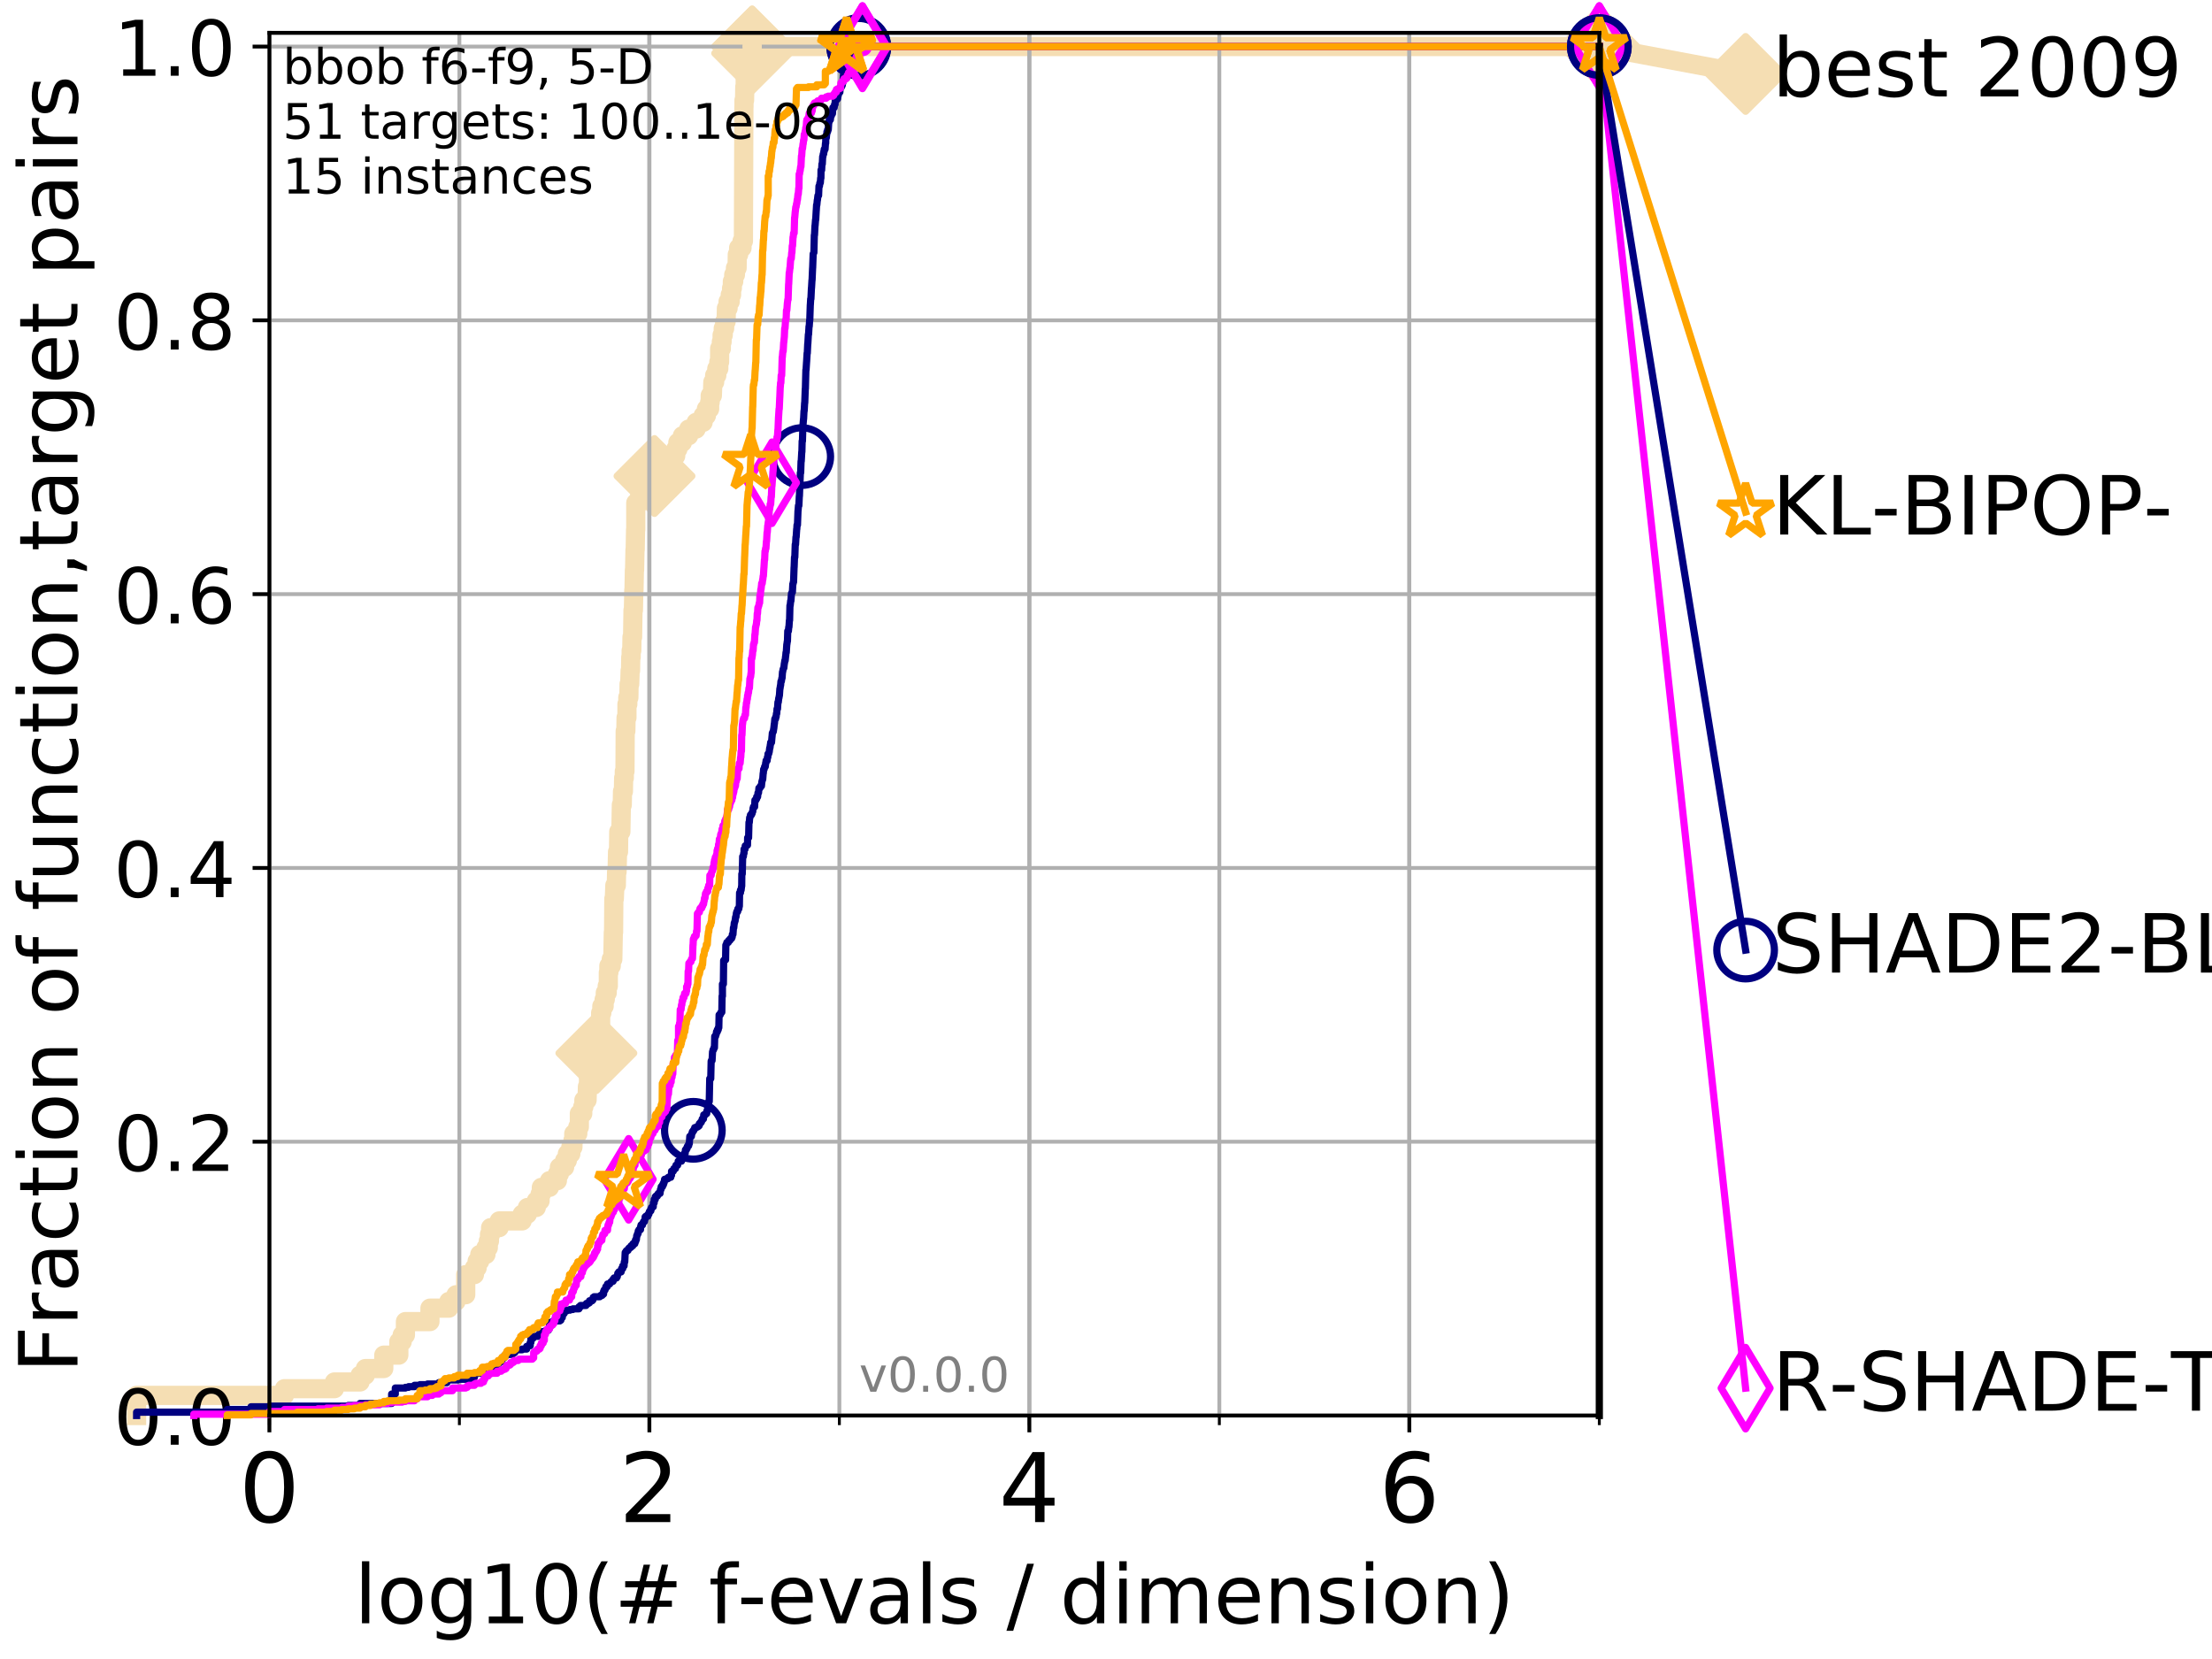 <?xml version="1.0" encoding="utf-8" standalone="no"?>
<!DOCTYPE svg PUBLIC "-//W3C//DTD SVG 1.1//EN"
  "http://www.w3.org/Graphics/SVG/1.1/DTD/svg11.dtd">
<!-- Created with matplotlib (http://matplotlib.org/) -->
<svg height="345.6pt" version="1.1" viewBox="0 0 460.8 345.6" width="460.8pt" xmlns="http://www.w3.org/2000/svg" xmlns:xlink="http://www.w3.org/1999/xlink">
 <defs>
  <style type="text/css">
*{stroke-linecap:butt;stroke-linejoin:round;}
  </style>
 </defs>
 <g id="figure_1">
  <g id="patch_1">
   <path d="M 0 345.6 
L 460.8 345.6 
L 460.8 0 
L 0 0 
z
" style="fill:#ffffff;"/>
  </g>
  <g id="axes_1">
   <g id="patch_2">
    <path d="M 56.12 294.88 
L 333.168 294.88 
L 333.168 6.845 
L 56.12 6.845 
z
" style="fill:#ffffff;"/>
   </g>
   <g id="line2d_1">
    <path d="M 28.456 294.88 
L 28.456 290.686 
L 59.254 290.686 
L 59.254 289.288 
L 69.673 289.288 
L 69.673 287.89 
L 75.004 287.89 
L 75.004 286.492 
L 76.113 286.492 
L 76.113 285.094 
L 79.949 285.094 
L 79.949 282.298 
L 83.082 282.298 
L 83.082 279.502 
L 83.784 279.502 
L 83.784 278.105 
L 84.458 278.105 
L 84.458 275.309 
L 89.568 275.309 
L 89.568 272.513 
L 93.501 272.513 
L 93.501 271.115 
L 94.997 271.115 
L 94.997 269.717 
L 97.021 269.717 
L 97.021 265.523 
L 98.832 265.523 
L 98.832 264.125 
L 99.396 264.125 
L 99.396 262.727 
L 99.941 262.727 
L 99.941 261.329 
L 101.234 261.329 
L 101.234 259.931 
L 101.726 259.931 
L 101.726 258.533 
L 101.966 258.533 
L 101.966 257.135 
L 102.203 257.135 
L 102.203 255.737 
L 103.991 255.737 
L 103.991 254.339 
L 108.775 254.339 
L 108.775 252.941 
L 109.865 252.941 
L 109.865 251.543 
L 111.721 251.543 
L 111.721 250.145 
L 112.514 250.145 
L 112.514 248.747 
L 112.771 248.747 
L 112.771 247.35 
L 114.467 247.35 
L 114.467 245.952 
L 116.116 245.952 
L 116.116 244.554 
L 116.53 244.554 
L 116.53 243.156 
L 117.62 243.156 
L 117.62 241.758 
L 118.187 241.758 
L 118.187 240.36 
L 118.914 240.36 
L 118.914 238.962 
L 119.354 238.962 
L 119.354 237.564 
L 119.527 237.564 
L 119.527 236.166 
L 120.365 236.166 
L 120.365 234.768 
L 120.69 234.768 
L 120.69 231.972 
L 121.398 231.972 
L 121.398 230.574 
L 121.628 230.574 
L 121.628 229.176 
L 122.299 229.176 
L 122.372 226.38 
L 122.589 226.38 
L 122.589 223.584 
L 123.635 223.584 
L 123.635 222.186 
L 123.77 222.186 
L 123.77 220.788 
L 123.904 220.788 
L 123.904 219.39 
L 124.234 219.39 
L 124.234 216.594 
L 124.749 216.594 
L 124.749 215.197 
L 124.875 215.197 
L 124.875 213.799 
L 125.125 213.799 
L 125.125 211.003 
L 125.372 211.003 
L 125.372 209.605 
L 125.854 209.605 
L 125.854 208.207 
L 126.09 208.207 
L 126.09 206.809 
L 126.496 206.809 
L 126.496 205.411 
L 126.724 205.411 
L 126.724 202.615 
L 126.837 202.615 
L 126.837 201.217 
L 127.335 201.217 
L 127.335 199.819 
L 127.659 199.819 
L 127.766 194.227 
L 127.819 194.227 
L 127.872 187.237 
L 127.977 187.237 
L 128.082 184.442 
L 128.393 184.442 
L 128.444 181.646 
L 128.546 181.646 
L 128.648 177.452 
L 128.849 177.452 
L 128.898 173.258 
L 129.341 173.258 
L 129.438 167.666 
L 129.63 167.666 
L 129.678 164.87 
L 129.867 164.87 
L 129.914 162.074 
L 130.054 162.074 
L 130.054 160.676 
L 130.194 160.676 
L 130.24 152.289 
L 130.377 152.289 
L 130.423 149.493 
L 130.605 149.493 
L 130.605 146.697 
L 130.784 146.697 
L 130.784 145.299 
L 131.006 145.299 
L 131.05 142.503 
L 131.181 142.503 
L 131.268 139.707 
L 131.355 139.707 
L 131.398 136.911 
L 131.484 136.911 
L 131.484 135.513 
L 131.612 135.513 
L 131.655 132.717 
L 131.781 132.717 
L 131.865 127.125 
L 131.949 127.125 
L 132.032 122.931 
L 132.074 122.931 
L 132.156 118.738 
L 132.198 118.738 
L 132.28 114.544 
L 132.321 114.544 
L 132.402 110.35 
L 132.443 110.35 
L 132.443 104.758 
L 133.235 104.758 
L 133.235 103.36 
L 134.503 103.36 
L 134.503 101.962 
L 135.379 101.962 
L 135.379 100.564 
L 136.343 100.564 
L 136.343 99.166 
L 137.828 99.166 
L 137.828 97.768 
L 138.863 97.768 
L 138.863 96.37 
L 139.839 96.37 
L 139.839 94.972 
L 140.763 94.972 
L 140.763 93.574 
L 141.207 93.574 
L 141.207 92.176 
L 142.154 92.176 
L 142.154 90.778 
L 143.462 90.778 
L 143.462 89.381 
L 145.013 89.381 
L 145.013 87.983 
L 146.471 87.983 
L 146.471 86.585 
L 147.156 86.585 
L 147.156 85.187 
L 147.832 85.187 
L 147.832 83.789 
L 147.947 83.789 
L 147.947 82.391 
L 148.402 82.391 
L 148.498 79.595 
L 148.876 79.595 
L 148.876 78.197 
L 149.322 78.197 
L 149.322 76.799 
L 149.742 76.799 
L 149.742 75.401 
L 149.904 75.401 
L 149.919 72.605 
L 150.267 72.605 
L 150.267 71.207 
L 150.425 71.207 
L 150.425 69.809 
L 150.665 69.809 
L 150.665 68.411 
L 150.957 68.411 
L 150.957 67.013 
L 151.259 67.013 
L 151.326 64.217 
L 151.674 64.217 
L 151.674 62.819 
L 152.118 62.819 
L 152.118 61.421 
L 152.4 61.421 
L 152.4 60.023 
L 152.564 60.023 
L 152.564 58.626 
L 152.851 58.626 
L 152.851 57.228 
L 153.206 57.228 
L 153.206 55.83 
L 153.554 55.83 
L 153.589 53.034 
L 153.871 53.034 
L 153.871 51.636 
L 154.579 51.636 
L 154.579 50.238 
L 154.867 50.238 
L 154.966 22.279 
L 154.988 22.279 
L 154.988 20.881 
L 155.108 20.881 
L 155.151 18.085 
L 155.237 18.085 
L 155.237 16.687 
L 155.599 16.687 
L 155.599 15.289 
L 156.139 15.289 
L 156.139 13.891 
L 156.312 13.891 
L 156.312 12.493 
L 156.433 12.493 
L 156.433 11.095 
L 156.692 11.095 
L 156.692 9.697 
L 333.168 9.697 
L 333.168 9.697 
" style="fill:none;stroke:#f5deb3;stroke-linecap:square;stroke-width:4;"/>
   </g>
   <g id="line2d_2">
    <defs>
     <path d="M -0 7.778 
L 7.778 0 
L 0 -7.778 
L -7.778 -0 
z
" id="m00db0d5770" style="stroke:#f5deb3;stroke-linejoin:miter;stroke-width:1.5;"/>
    </defs>
    <g>
     <use style="fill:#f5deb3;stroke:#f5deb3;stroke-linejoin:miter;stroke-width:1.5;" x="124.234" xlink:href="#m00db0d5770" y="219.39"/>
     <use style="fill:#f5deb3;stroke:#f5deb3;stroke-linejoin:miter;stroke-width:1.5;" x="136.343" xlink:href="#m00db0d5770" y="99.166"/>
     <use style="fill:#f5deb3;stroke:#f5deb3;stroke-linejoin:miter;stroke-width:1.5;" x="156.692" xlink:href="#m00db0d5770" y="11.095"/>
     <use style="fill:#f5deb3;stroke:#f5deb3;stroke-linejoin:miter;stroke-width:1.5;" x="156.692" xlink:href="#m00db0d5770" y="9.697"/>
     <use style="fill:#f5deb3;stroke:#f5deb3;stroke-linejoin:miter;stroke-width:1.5;" x="156.692" xlink:href="#m00db0d5770" y="9.697"/>
     <use style="fill:#f5deb3;stroke:#f5deb3;stroke-linejoin:miter;stroke-width:1.5;" x="333.168" xlink:href="#m00db0d5770" y="9.697"/>
    </g>
   </g>
   <g id="line2d_3">
    <path style="fill:none;stroke:#f5deb3;stroke-linecap:square;stroke-width:4;"/>
    <g/>
   </g>
   <g id="line2d_4">
    <path d="M 333.168 9.697 
L 363.643 15.401 
" style="fill:none;stroke:#f5deb3;stroke-linecap:square;stroke-width:4;"/>
    <g>
     <use style="fill:#f5deb3;stroke:#f5deb3;stroke-linejoin:miter;stroke-width:1.5;" x="333.168" xlink:href="#m00db0d5770" y="9.697"/>
     <use style="fill:#f5deb3;stroke:#f5deb3;stroke-linejoin:miter;stroke-width:1.5;" x="363.643" xlink:href="#m00db0d5770" y="15.401"/>
    </g>
   </g>
   <g id="matplotlib.axis_1">
    <g id="xtick_1">
     <g id="line2d_5">
      <path clip-path="url(#p99d9eb6229)" d="M 56.12 294.88 
L 56.12 6.845 
" style="fill:none;stroke:#b0b0b0;stroke-linecap:square;stroke-width:0.8;"/>
     </g>
     <g id="line2d_6">
      <defs>
       <path d="M 0 0 
L 0 3.5 
" id="me1d1862bfa" style="stroke:#000000;stroke-width:0.8;"/>
      </defs>
      <g>
       <use style="stroke:#000000;stroke-width:0.8;" x="56.12" xlink:href="#me1d1862bfa" y="294.88"/>
      </g>
     </g>
     <g id="text_1">
      <!-- 0 -->
      <defs>
       <path d="M 31.781 66.406 
Q 24.172 66.406 20.328 58.906 
Q 16.5 51.422 16.5 36.375 
Q 16.5 21.391 20.328 13.891 
Q 24.172 6.391 31.781 6.391 
Q 39.453 6.391 43.281 13.891 
Q 47.125 21.391 47.125 36.375 
Q 47.125 51.422 43.281 58.906 
Q 39.453 66.406 31.781 66.406 
z
M 31.781 74.219 
Q 44.047 74.219 50.516 64.516 
Q 56.984 54.828 56.984 36.375 
Q 56.984 17.969 50.516 8.266 
Q 44.047 -1.422 31.781 -1.422 
Q 19.531 -1.422 13.062 8.266 
Q 6.594 17.969 6.594 36.375 
Q 6.594 54.828 13.062 64.516 
Q 19.531 74.219 31.781 74.219 
z
" id="DejaVuSans-30"/>
      </defs>
      <g transform="translate(49.758 317.077)scale(0.2 -0.2)">
       <use xlink:href="#DejaVuSans-30"/>
      </g>
     </g>
    </g>
    <g id="xtick_2">
     <g id="line2d_7">
      <path clip-path="url(#p99d9eb6229)" d="M 135.277 294.88 
L 135.277 6.845 
" style="fill:none;stroke:#b0b0b0;stroke-linecap:square;stroke-width:0.8;"/>
     </g>
     <g id="line2d_8">
      <g>
       <use style="stroke:#000000;stroke-width:0.8;" x="135.277" xlink:href="#me1d1862bfa" y="294.88"/>
      </g>
     </g>
     <g id="text_2">
      <!-- 2 -->
      <defs>
       <path d="M 19.188 8.297 
L 53.609 8.297 
L 53.609 0 
L 7.328 0 
L 7.328 8.297 
Q 12.938 14.109 22.625 23.891 
Q 32.328 33.688 34.812 36.531 
Q 39.547 41.844 41.422 45.531 
Q 43.312 49.219 43.312 52.781 
Q 43.312 58.594 39.234 62.25 
Q 35.156 65.922 28.609 65.922 
Q 23.969 65.922 18.812 64.312 
Q 13.672 62.703 7.812 59.422 
L 7.812 69.391 
Q 13.766 71.781 18.938 73 
Q 24.125 74.219 28.422 74.219 
Q 39.75 74.219 46.484 68.547 
Q 53.219 62.891 53.219 53.422 
Q 53.219 48.922 51.531 44.891 
Q 49.859 40.875 45.406 35.406 
Q 44.188 33.984 37.641 27.219 
Q 31.109 20.453 19.188 8.297 
z
" id="DejaVuSans-32"/>
      </defs>
      <g transform="translate(128.914 317.077)scale(0.2 -0.2)">
       <use xlink:href="#DejaVuSans-32"/>
      </g>
     </g>
    </g>
    <g id="xtick_3">
     <g id="line2d_9">
      <path clip-path="url(#p99d9eb6229)" d="M 214.433 294.88 
L 214.433 6.845 
" style="fill:none;stroke:#b0b0b0;stroke-linecap:square;stroke-width:0.8;"/>
     </g>
     <g id="line2d_10">
      <g>
       <use style="stroke:#000000;stroke-width:0.8;" x="214.433" xlink:href="#me1d1862bfa" y="294.88"/>
      </g>
     </g>
     <g id="text_3">
      <!-- 4 -->
      <defs>
       <path d="M 37.797 64.312 
L 12.891 25.391 
L 37.797 25.391 
z
M 35.203 72.906 
L 47.609 72.906 
L 47.609 25.391 
L 58.016 25.391 
L 58.016 17.188 
L 47.609 17.188 
L 47.609 0 
L 37.797 0 
L 37.797 17.188 
L 4.891 17.188 
L 4.891 26.703 
z
" id="DejaVuSans-34"/>
      </defs>
      <g transform="translate(208.071 317.077)scale(0.2 -0.2)">
       <use xlink:href="#DejaVuSans-34"/>
      </g>
     </g>
    </g>
    <g id="xtick_4">
     <g id="line2d_11">
      <path clip-path="url(#p99d9eb6229)" d="M 293.59 294.88 
L 293.59 6.845 
" style="fill:none;stroke:#b0b0b0;stroke-linecap:square;stroke-width:0.8;"/>
     </g>
     <g id="line2d_12">
      <g>
       <use style="stroke:#000000;stroke-width:0.8;" x="293.59" xlink:href="#me1d1862bfa" y="294.88"/>
      </g>
     </g>
     <g id="text_4">
      <!-- 6 -->
      <defs>
       <path d="M 33.016 40.375 
Q 26.375 40.375 22.484 35.828 
Q 18.609 31.297 18.609 23.391 
Q 18.609 15.531 22.484 10.953 
Q 26.375 6.391 33.016 6.391 
Q 39.656 6.391 43.531 10.953 
Q 47.406 15.531 47.406 23.391 
Q 47.406 31.297 43.531 35.828 
Q 39.656 40.375 33.016 40.375 
z
M 52.594 71.297 
L 52.594 62.312 
Q 48.875 64.062 45.094 64.984 
Q 41.312 65.922 37.594 65.922 
Q 27.828 65.922 22.672 59.328 
Q 17.531 52.734 16.797 39.406 
Q 19.672 43.656 24.016 45.922 
Q 28.375 48.188 33.594 48.188 
Q 44.578 48.188 50.953 41.516 
Q 57.328 34.859 57.328 23.391 
Q 57.328 12.156 50.688 5.359 
Q 44.047 -1.422 33.016 -1.422 
Q 20.359 -1.422 13.672 8.266 
Q 6.984 17.969 6.984 36.375 
Q 6.984 53.656 15.188 63.938 
Q 23.391 74.219 37.203 74.219 
Q 40.922 74.219 44.703 73.484 
Q 48.484 72.75 52.594 71.297 
z
" id="DejaVuSans-36"/>
      </defs>
      <g transform="translate(287.227 317.077)scale(0.2 -0.2)">
       <use xlink:href="#DejaVuSans-36"/>
      </g>
     </g>
    </g>
    <g id="xtick_5">
     <g id="line2d_13">
      <path clip-path="url(#p99d9eb6229)" d="M 56.12 294.88 
L 56.12 6.845 
" style="fill:none;stroke:#b0b0b0;stroke-linecap:square;stroke-width:0.8;"/>
     </g>
     <g id="line2d_14">
      <defs>
       <path d="M 0 0 
L 0 2 
" id="mc75f0ea766" style="stroke:#000000;stroke-width:0.6;"/>
      </defs>
      <g>
       <use style="stroke:#000000;stroke-width:0.6;" x="56.12" xlink:href="#mc75f0ea766" y="294.88"/>
      </g>
     </g>
    </g>
    <g id="xtick_6">
     <g id="line2d_15">
      <path clip-path="url(#p99d9eb6229)" d="M 95.698 294.88 
L 95.698 6.845 
" style="fill:none;stroke:#b0b0b0;stroke-linecap:square;stroke-width:0.8;"/>
     </g>
     <g id="line2d_16">
      <g>
       <use style="stroke:#000000;stroke-width:0.6;" x="95.698" xlink:href="#mc75f0ea766" y="294.88"/>
      </g>
     </g>
    </g>
    <g id="xtick_7">
     <g id="line2d_17">
      <path clip-path="url(#p99d9eb6229)" d="M 135.277 294.88 
L 135.277 6.845 
" style="fill:none;stroke:#b0b0b0;stroke-linecap:square;stroke-width:0.8;"/>
     </g>
     <g id="line2d_18">
      <g>
       <use style="stroke:#000000;stroke-width:0.6;" x="135.277" xlink:href="#mc75f0ea766" y="294.88"/>
      </g>
     </g>
    </g>
    <g id="xtick_8">
     <g id="line2d_19">
      <path clip-path="url(#p99d9eb6229)" d="M 174.855 294.88 
L 174.855 6.845 
" style="fill:none;stroke:#b0b0b0;stroke-linecap:square;stroke-width:0.8;"/>
     </g>
     <g id="line2d_20">
      <g>
       <use style="stroke:#000000;stroke-width:0.6;" x="174.855" xlink:href="#mc75f0ea766" y="294.88"/>
      </g>
     </g>
    </g>
    <g id="xtick_9">
     <g id="line2d_21">
      <path clip-path="url(#p99d9eb6229)" d="M 214.433 294.88 
L 214.433 6.845 
" style="fill:none;stroke:#b0b0b0;stroke-linecap:square;stroke-width:0.8;"/>
     </g>
     <g id="line2d_22">
      <g>
       <use style="stroke:#000000;stroke-width:0.6;" x="214.433" xlink:href="#mc75f0ea766" y="294.88"/>
      </g>
     </g>
    </g>
    <g id="xtick_10">
     <g id="line2d_23">
      <path clip-path="url(#p99d9eb6229)" d="M 254.011 294.88 
L 254.011 6.845 
" style="fill:none;stroke:#b0b0b0;stroke-linecap:square;stroke-width:0.8;"/>
     </g>
     <g id="line2d_24">
      <g>
       <use style="stroke:#000000;stroke-width:0.6;" x="254.011" xlink:href="#mc75f0ea766" y="294.88"/>
      </g>
     </g>
    </g>
    <g id="xtick_11">
     <g id="line2d_25">
      <path clip-path="url(#p99d9eb6229)" d="M 293.59 294.88 
L 293.59 6.845 
" style="fill:none;stroke:#b0b0b0;stroke-linecap:square;stroke-width:0.8;"/>
     </g>
     <g id="line2d_26">
      <g>
       <use style="stroke:#000000;stroke-width:0.6;" x="293.59" xlink:href="#mc75f0ea766" y="294.88"/>
      </g>
     </g>
    </g>
    <g id="xtick_12">
     <g id="line2d_27">
      <path clip-path="url(#p99d9eb6229)" d="M 333.168 294.88 
L 333.168 6.845 
" style="fill:none;stroke:#b0b0b0;stroke-linecap:square;stroke-width:0.8;"/>
     </g>
     <g id="line2d_28">
      <g>
       <use style="stroke:#000000;stroke-width:0.6;" x="333.168" xlink:href="#mc75f0ea766" y="294.88"/>
      </g>
     </g>
    </g>
    <g id="text_5">
     <!-- log10(# f-evals / dimension) -->
     <defs>
      <path d="M 9.422 75.984 
L 18.406 75.984 
L 18.406 0 
L 9.422 0 
z
" id="DejaVuSans-6c"/>
      <path d="M 30.609 48.391 
Q 23.391 48.391 19.188 42.75 
Q 14.984 37.109 14.984 27.297 
Q 14.984 17.484 19.156 11.844 
Q 23.344 6.203 30.609 6.203 
Q 37.797 6.203 41.984 11.859 
Q 46.188 17.531 46.188 27.297 
Q 46.188 37.016 41.984 42.703 
Q 37.797 48.391 30.609 48.391 
z
M 30.609 56 
Q 42.328 56 49.016 48.375 
Q 55.719 40.766 55.719 27.297 
Q 55.719 13.875 49.016 6.219 
Q 42.328 -1.422 30.609 -1.422 
Q 18.844 -1.422 12.172 6.219 
Q 5.516 13.875 5.516 27.297 
Q 5.516 40.766 12.172 48.375 
Q 18.844 56 30.609 56 
z
" id="DejaVuSans-6f"/>
      <path d="M 45.406 27.984 
Q 45.406 37.75 41.375 43.109 
Q 37.359 48.484 30.078 48.484 
Q 22.859 48.484 18.828 43.109 
Q 14.797 37.75 14.797 27.984 
Q 14.797 18.266 18.828 12.891 
Q 22.859 7.516 30.078 7.516 
Q 37.359 7.516 41.375 12.891 
Q 45.406 18.266 45.406 27.984 
z
M 54.391 6.781 
Q 54.391 -7.172 48.188 -13.984 
Q 42 -20.797 29.203 -20.797 
Q 24.469 -20.797 20.266 -20.094 
Q 16.062 -19.391 12.109 -17.922 
L 12.109 -9.188 
Q 16.062 -11.328 19.922 -12.344 
Q 23.781 -13.375 27.781 -13.375 
Q 36.625 -13.375 41.016 -8.766 
Q 45.406 -4.156 45.406 5.172 
L 45.406 9.625 
Q 42.625 4.781 38.281 2.391 
Q 33.938 0 27.875 0 
Q 17.828 0 11.672 7.656 
Q 5.516 15.328 5.516 27.984 
Q 5.516 40.672 11.672 48.328 
Q 17.828 56 27.875 56 
Q 33.938 56 38.281 53.609 
Q 42.625 51.219 45.406 46.391 
L 45.406 54.688 
L 54.391 54.688 
z
" id="DejaVuSans-67"/>
      <path d="M 12.406 8.297 
L 28.516 8.297 
L 28.516 63.922 
L 10.984 60.406 
L 10.984 69.391 
L 28.422 72.906 
L 38.281 72.906 
L 38.281 8.297 
L 54.391 8.297 
L 54.391 0 
L 12.406 0 
z
" id="DejaVuSans-31"/>
      <path d="M 31 75.875 
Q 24.469 64.656 21.281 53.656 
Q 18.109 42.672 18.109 31.391 
Q 18.109 20.125 21.312 9.062 
Q 24.516 -2 31 -13.188 
L 23.188 -13.188 
Q 15.875 -1.703 12.234 9.375 
Q 8.594 20.453 8.594 31.391 
Q 8.594 42.281 12.203 53.312 
Q 15.828 64.359 23.188 75.875 
z
" id="DejaVuSans-28"/>
      <path d="M 51.125 44 
L 36.922 44 
L 32.812 27.688 
L 47.125 27.688 
z
M 43.797 71.781 
L 38.719 51.516 
L 52.984 51.516 
L 58.109 71.781 
L 65.922 71.781 
L 60.891 51.516 
L 76.125 51.516 
L 76.125 44 
L 58.984 44 
L 54.984 27.688 
L 70.516 27.688 
L 70.516 20.219 
L 53.078 20.219 
L 48 0 
L 40.188 0 
L 45.219 20.219 
L 30.906 20.219 
L 25.875 0 
L 18.016 0 
L 23.094 20.219 
L 7.719 20.219 
L 7.719 27.688 
L 24.906 27.688 
L 29 44 
L 13.281 44 
L 13.281 51.516 
L 30.906 51.516 
L 35.891 71.781 
z
" id="DejaVuSans-23"/>
      <path id="DejaVuSans-20"/>
      <path d="M 37.109 75.984 
L 37.109 68.5 
L 28.516 68.5 
Q 23.688 68.5 21.797 66.547 
Q 19.922 64.594 19.922 59.516 
L 19.922 54.688 
L 34.719 54.688 
L 34.719 47.703 
L 19.922 47.703 
L 19.922 0 
L 10.891 0 
L 10.891 47.703 
L 2.297 47.703 
L 2.297 54.688 
L 10.891 54.688 
L 10.891 58.5 
Q 10.891 67.625 15.141 71.797 
Q 19.391 75.984 28.609 75.984 
z
" id="DejaVuSans-66"/>
      <path d="M 4.891 31.391 
L 31.203 31.391 
L 31.203 23.391 
L 4.891 23.391 
z
" id="DejaVuSans-2d"/>
      <path d="M 56.203 29.594 
L 56.203 25.203 
L 14.891 25.203 
Q 15.484 15.922 20.484 11.062 
Q 25.484 6.203 34.422 6.203 
Q 39.594 6.203 44.453 7.469 
Q 49.312 8.734 54.109 11.281 
L 54.109 2.781 
Q 49.266 0.734 44.188 -0.344 
Q 39.109 -1.422 33.891 -1.422 
Q 20.797 -1.422 13.156 6.188 
Q 5.516 13.812 5.516 26.812 
Q 5.516 40.234 12.766 48.109 
Q 20.016 56 32.328 56 
Q 43.359 56 49.781 48.891 
Q 56.203 41.797 56.203 29.594 
z
M 47.219 32.234 
Q 47.125 39.594 43.094 43.984 
Q 39.062 48.391 32.422 48.391 
Q 24.906 48.391 20.391 44.141 
Q 15.875 39.891 15.188 32.172 
z
" id="DejaVuSans-65"/>
      <path d="M 2.984 54.688 
L 12.5 54.688 
L 29.594 8.797 
L 46.688 54.688 
L 56.203 54.688 
L 35.688 0 
L 23.484 0 
z
" id="DejaVuSans-76"/>
      <path d="M 34.281 27.484 
Q 23.391 27.484 19.188 25 
Q 14.984 22.516 14.984 16.5 
Q 14.984 11.719 18.141 8.906 
Q 21.297 6.109 26.703 6.109 
Q 34.188 6.109 38.703 11.406 
Q 43.219 16.703 43.219 25.484 
L 43.219 27.484 
z
M 52.203 31.203 
L 52.203 0 
L 43.219 0 
L 43.219 8.297 
Q 40.141 3.328 35.547 0.953 
Q 30.953 -1.422 24.312 -1.422 
Q 15.922 -1.422 10.953 3.297 
Q 6 8.016 6 15.922 
Q 6 25.141 12.172 29.828 
Q 18.359 34.516 30.609 34.516 
L 43.219 34.516 
L 43.219 35.406 
Q 43.219 41.609 39.141 45 
Q 35.062 48.391 27.688 48.391 
Q 23 48.391 18.547 47.266 
Q 14.109 46.141 10.016 43.891 
L 10.016 52.203 
Q 14.938 54.109 19.578 55.047 
Q 24.219 56 28.609 56 
Q 40.484 56 46.344 49.844 
Q 52.203 43.703 52.203 31.203 
z
" id="DejaVuSans-61"/>
      <path d="M 44.281 53.078 
L 44.281 44.578 
Q 40.484 46.531 36.375 47.5 
Q 32.281 48.484 27.875 48.484 
Q 21.188 48.484 17.844 46.438 
Q 14.5 44.391 14.5 40.281 
Q 14.5 37.156 16.891 35.375 
Q 19.281 33.594 26.516 31.984 
L 29.594 31.297 
Q 39.156 29.25 43.188 25.516 
Q 47.219 21.781 47.219 15.094 
Q 47.219 7.469 41.188 3.016 
Q 35.156 -1.422 24.609 -1.422 
Q 20.219 -1.422 15.453 -0.562 
Q 10.688 0.297 5.422 2 
L 5.422 11.281 
Q 10.406 8.688 15.234 7.391 
Q 20.062 6.109 24.812 6.109 
Q 31.156 6.109 34.562 8.281 
Q 37.984 10.453 37.984 14.406 
Q 37.984 18.062 35.516 20.016 
Q 33.062 21.969 24.703 23.781 
L 21.578 24.516 
Q 13.234 26.266 9.516 29.906 
Q 5.812 33.547 5.812 39.891 
Q 5.812 47.609 11.281 51.797 
Q 16.75 56 26.812 56 
Q 31.781 56 36.172 55.266 
Q 40.578 54.547 44.281 53.078 
z
" id="DejaVuSans-73"/>
      <path d="M 25.391 72.906 
L 33.688 72.906 
L 8.297 -9.281 
L 0 -9.281 
z
" id="DejaVuSans-2f"/>
      <path d="M 45.406 46.391 
L 45.406 75.984 
L 54.391 75.984 
L 54.391 0 
L 45.406 0 
L 45.406 8.203 
Q 42.578 3.328 38.25 0.953 
Q 33.938 -1.422 27.875 -1.422 
Q 17.969 -1.422 11.734 6.484 
Q 5.516 14.406 5.516 27.297 
Q 5.516 40.188 11.734 48.094 
Q 17.969 56 27.875 56 
Q 33.938 56 38.25 53.625 
Q 42.578 51.266 45.406 46.391 
z
M 14.797 27.297 
Q 14.797 17.391 18.875 11.75 
Q 22.953 6.109 30.078 6.109 
Q 37.203 6.109 41.297 11.75 
Q 45.406 17.391 45.406 27.297 
Q 45.406 37.203 41.297 42.844 
Q 37.203 48.484 30.078 48.484 
Q 22.953 48.484 18.875 42.844 
Q 14.797 37.203 14.797 27.297 
z
" id="DejaVuSans-64"/>
      <path d="M 9.422 54.688 
L 18.406 54.688 
L 18.406 0 
L 9.422 0 
z
M 9.422 75.984 
L 18.406 75.984 
L 18.406 64.594 
L 9.422 64.594 
z
" id="DejaVuSans-69"/>
      <path d="M 52 44.188 
Q 55.375 50.25 60.062 53.125 
Q 64.75 56 71.094 56 
Q 79.641 56 84.281 50.016 
Q 88.922 44.047 88.922 33.016 
L 88.922 0 
L 79.891 0 
L 79.891 32.719 
Q 79.891 40.578 77.094 44.375 
Q 74.312 48.188 68.609 48.188 
Q 61.625 48.188 57.562 43.547 
Q 53.516 38.922 53.516 30.906 
L 53.516 0 
L 44.484 0 
L 44.484 32.719 
Q 44.484 40.625 41.703 44.406 
Q 38.922 48.188 33.109 48.188 
Q 26.219 48.188 22.156 43.531 
Q 18.109 38.875 18.109 30.906 
L 18.109 0 
L 9.078 0 
L 9.078 54.688 
L 18.109 54.688 
L 18.109 46.188 
Q 21.188 51.219 25.484 53.609 
Q 29.781 56 35.688 56 
Q 41.656 56 45.828 52.969 
Q 50 49.953 52 44.188 
z
" id="DejaVuSans-6d"/>
      <path d="M 54.891 33.016 
L 54.891 0 
L 45.906 0 
L 45.906 32.719 
Q 45.906 40.484 42.875 44.328 
Q 39.844 48.188 33.797 48.188 
Q 26.516 48.188 22.312 43.547 
Q 18.109 38.922 18.109 30.906 
L 18.109 0 
L 9.078 0 
L 9.078 54.688 
L 18.109 54.688 
L 18.109 46.188 
Q 21.344 51.125 25.703 53.562 
Q 30.078 56 35.797 56 
Q 45.219 56 50.047 50.172 
Q 54.891 44.344 54.891 33.016 
z
" id="DejaVuSans-6e"/>
      <path d="M 8.016 75.875 
L 15.828 75.875 
Q 23.141 64.359 26.781 53.312 
Q 30.422 42.281 30.422 31.391 
Q 30.422 20.453 26.781 9.375 
Q 23.141 -1.703 15.828 -13.188 
L 8.016 -13.188 
Q 14.5 -2 17.703 9.062 
Q 20.906 20.125 20.906 31.391 
Q 20.906 42.672 17.703 53.656 
Q 14.5 64.656 8.016 75.875 
z
" id="DejaVuSans-29"/>
     </defs>
     <g transform="translate(73.803 338.154)scale(0.17 -0.17)">
      <use xlink:href="#DejaVuSans-6c"/>
      <use x="27.783" xlink:href="#DejaVuSans-6f"/>
      <use x="88.965" xlink:href="#DejaVuSans-67"/>
      <use x="152.441" xlink:href="#DejaVuSans-31"/>
      <use x="216.064" xlink:href="#DejaVuSans-30"/>
      <use x="279.688" xlink:href="#DejaVuSans-28"/>
      <use x="318.701" xlink:href="#DejaVuSans-23"/>
      <use x="402.49" xlink:href="#DejaVuSans-20"/>
      <use x="434.277" xlink:href="#DejaVuSans-66"/>
      <use x="469.404" xlink:href="#DejaVuSans-2d"/>
      <use x="505.488" xlink:href="#DejaVuSans-65"/>
      <use x="567.012" xlink:href="#DejaVuSans-76"/>
      <use x="626.191" xlink:href="#DejaVuSans-61"/>
      <use x="687.471" xlink:href="#DejaVuSans-6c"/>
      <use x="715.254" xlink:href="#DejaVuSans-73"/>
      <use x="767.354" xlink:href="#DejaVuSans-20"/>
      <use x="799.141" xlink:href="#DejaVuSans-2f"/>
      <use x="832.832" xlink:href="#DejaVuSans-20"/>
      <use x="864.619" xlink:href="#DejaVuSans-64"/>
      <use x="928.096" xlink:href="#DejaVuSans-69"/>
      <use x="955.879" xlink:href="#DejaVuSans-6d"/>
      <use x="1053.291" xlink:href="#DejaVuSans-65"/>
      <use x="1114.814" xlink:href="#DejaVuSans-6e"/>
      <use x="1178.193" xlink:href="#DejaVuSans-73"/>
      <use x="1230.293" xlink:href="#DejaVuSans-69"/>
      <use x="1258.076" xlink:href="#DejaVuSans-6f"/>
      <use x="1319.258" xlink:href="#DejaVuSans-6e"/>
      <use x="1382.637" xlink:href="#DejaVuSans-29"/>
     </g>
    </g>
   </g>
   <g id="matplotlib.axis_2">
    <g id="ytick_1">
     <g id="line2d_29">
      <path clip-path="url(#p99d9eb6229)" d="M 56.12 294.88 
L 333.168 294.88 
" style="fill:none;stroke:#b0b0b0;stroke-linecap:square;stroke-width:0.8;"/>
     </g>
     <g id="line2d_30">
      <defs>
       <path d="M 0 0 
L -3.5 0 
" id="m54b90838ce" style="stroke:#000000;stroke-width:0.8;"/>
      </defs>
      <g>
       <use style="stroke:#000000;stroke-width:0.8;" x="56.12" xlink:href="#m54b90838ce" y="294.88"/>
      </g>
     </g>
     <g id="text_6">
      <!-- 0.0 -->
      <defs>
       <path d="M 10.688 12.406 
L 21 12.406 
L 21 0 
L 10.688 0 
z
" id="DejaVuSans-2e"/>
      </defs>
      <g transform="translate(23.675 300.959)scale(0.16 -0.16)">
       <use xlink:href="#DejaVuSans-30"/>
       <use x="63.623" xlink:href="#DejaVuSans-2e"/>
       <use x="95.41" xlink:href="#DejaVuSans-30"/>
      </g>
     </g>
    </g>
    <g id="ytick_2">
     <g id="line2d_31">
      <path clip-path="url(#p99d9eb6229)" d="M 56.12 237.843 
L 333.168 237.843 
" style="fill:none;stroke:#b0b0b0;stroke-linecap:square;stroke-width:0.8;"/>
     </g>
     <g id="line2d_32">
      <g>
       <use style="stroke:#000000;stroke-width:0.8;" x="56.12" xlink:href="#m54b90838ce" y="237.843"/>
      </g>
     </g>
     <g id="text_7">
      <!-- 0.2 -->
      <g transform="translate(23.675 243.922)scale(0.16 -0.16)">
       <use xlink:href="#DejaVuSans-30"/>
       <use x="63.623" xlink:href="#DejaVuSans-2e"/>
       <use x="95.41" xlink:href="#DejaVuSans-32"/>
      </g>
     </g>
    </g>
    <g id="ytick_3">
     <g id="line2d_33">
      <path clip-path="url(#p99d9eb6229)" d="M 56.12 180.807 
L 333.168 180.807 
" style="fill:none;stroke:#b0b0b0;stroke-linecap:square;stroke-width:0.8;"/>
     </g>
     <g id="line2d_34">
      <g>
       <use style="stroke:#000000;stroke-width:0.8;" x="56.12" xlink:href="#m54b90838ce" y="180.807"/>
      </g>
     </g>
     <g id="text_8">
      <!-- 0.4 -->
      <g transform="translate(23.675 186.886)scale(0.16 -0.16)">
       <use xlink:href="#DejaVuSans-30"/>
       <use x="63.623" xlink:href="#DejaVuSans-2e"/>
       <use x="95.41" xlink:href="#DejaVuSans-34"/>
      </g>
     </g>
    </g>
    <g id="ytick_4">
     <g id="line2d_35">
      <path clip-path="url(#p99d9eb6229)" d="M 56.12 123.77 
L 333.168 123.77 
" style="fill:none;stroke:#b0b0b0;stroke-linecap:square;stroke-width:0.8;"/>
     </g>
     <g id="line2d_36">
      <g>
       <use style="stroke:#000000;stroke-width:0.8;" x="56.12" xlink:href="#m54b90838ce" y="123.77"/>
      </g>
     </g>
     <g id="text_9">
      <!-- 0.6 -->
      <g transform="translate(23.675 129.849)scale(0.16 -0.16)">
       <use xlink:href="#DejaVuSans-30"/>
       <use x="63.623" xlink:href="#DejaVuSans-2e"/>
       <use x="95.41" xlink:href="#DejaVuSans-36"/>
      </g>
     </g>
    </g>
    <g id="ytick_5">
     <g id="line2d_37">
      <path clip-path="url(#p99d9eb6229)" d="M 56.12 66.734 
L 333.168 66.734 
" style="fill:none;stroke:#b0b0b0;stroke-linecap:square;stroke-width:0.8;"/>
     </g>
     <g id="line2d_38">
      <g>
       <use style="stroke:#000000;stroke-width:0.8;" x="56.12" xlink:href="#m54b90838ce" y="66.734"/>
      </g>
     </g>
     <g id="text_10">
      <!-- 0.8 -->
      <defs>
       <path d="M 31.781 34.625 
Q 24.75 34.625 20.719 30.859 
Q 16.703 27.094 16.703 20.516 
Q 16.703 13.922 20.719 10.156 
Q 24.75 6.391 31.781 6.391 
Q 38.812 6.391 42.859 10.172 
Q 46.922 13.969 46.922 20.516 
Q 46.922 27.094 42.891 30.859 
Q 38.875 34.625 31.781 34.625 
z
M 21.922 38.812 
Q 15.578 40.375 12.031 44.719 
Q 8.5 49.078 8.5 55.328 
Q 8.5 64.062 14.719 69.141 
Q 20.953 74.219 31.781 74.219 
Q 42.672 74.219 48.875 69.141 
Q 55.078 64.062 55.078 55.328 
Q 55.078 49.078 51.531 44.719 
Q 48 40.375 41.703 38.812 
Q 48.828 37.156 52.797 32.312 
Q 56.781 27.484 56.781 20.516 
Q 56.781 9.906 50.312 4.234 
Q 43.844 -1.422 31.781 -1.422 
Q 19.734 -1.422 13.25 4.234 
Q 6.781 9.906 6.781 20.516 
Q 6.781 27.484 10.781 32.312 
Q 14.797 37.156 21.922 38.812 
z
M 18.312 54.391 
Q 18.312 48.734 21.844 45.562 
Q 25.391 42.391 31.781 42.391 
Q 38.141 42.391 41.719 45.562 
Q 45.312 48.734 45.312 54.391 
Q 45.312 60.062 41.719 63.234 
Q 38.141 66.406 31.781 66.406 
Q 25.391 66.406 21.844 63.234 
Q 18.312 60.062 18.312 54.391 
z
" id="DejaVuSans-38"/>
      </defs>
      <g transform="translate(23.675 72.812)scale(0.16 -0.16)">
       <use xlink:href="#DejaVuSans-30"/>
       <use x="63.623" xlink:href="#DejaVuSans-2e"/>
       <use x="95.41" xlink:href="#DejaVuSans-38"/>
      </g>
     </g>
    </g>
    <g id="ytick_6">
     <g id="line2d_39">
      <path clip-path="url(#p99d9eb6229)" d="M 56.12 9.697 
L 333.168 9.697 
" style="fill:none;stroke:#b0b0b0;stroke-linecap:square;stroke-width:0.8;"/>
     </g>
     <g id="line2d_40">
      <g>
       <use style="stroke:#000000;stroke-width:0.8;" x="56.12" xlink:href="#m54b90838ce" y="9.697"/>
      </g>
     </g>
     <g id="text_11">
      <!-- 1.0 -->
      <g transform="translate(23.675 15.776)scale(0.16 -0.16)">
       <use xlink:href="#DejaVuSans-31"/>
       <use x="63.623" xlink:href="#DejaVuSans-2e"/>
       <use x="95.41" xlink:href="#DejaVuSans-30"/>
      </g>
     </g>
    </g>
    <g id="text_12">
     <!-- Fraction of function,target pairs -->
     <defs>
      <path d="M 9.812 72.906 
L 51.703 72.906 
L 51.703 64.594 
L 19.672 64.594 
L 19.672 43.109 
L 48.578 43.109 
L 48.578 34.812 
L 19.672 34.812 
L 19.672 0 
L 9.812 0 
z
" id="DejaVuSans-46"/>
      <path d="M 41.109 46.297 
Q 39.594 47.172 37.812 47.578 
Q 36.031 48 33.891 48 
Q 26.266 48 22.188 43.047 
Q 18.109 38.094 18.109 28.812 
L 18.109 0 
L 9.078 0 
L 9.078 54.688 
L 18.109 54.688 
L 18.109 46.188 
Q 20.953 51.172 25.484 53.578 
Q 30.031 56 36.531 56 
Q 37.453 56 38.578 55.875 
Q 39.703 55.766 41.062 55.516 
z
" id="DejaVuSans-72"/>
      <path d="M 48.781 52.594 
L 48.781 44.188 
Q 44.969 46.297 41.141 47.344 
Q 37.312 48.391 33.406 48.391 
Q 24.656 48.391 19.812 42.844 
Q 14.984 37.312 14.984 27.297 
Q 14.984 17.281 19.812 11.734 
Q 24.656 6.203 33.406 6.203 
Q 37.312 6.203 41.141 7.25 
Q 44.969 8.297 48.781 10.406 
L 48.781 2.094 
Q 45.016 0.344 40.984 -0.531 
Q 36.969 -1.422 32.422 -1.422 
Q 20.062 -1.422 12.781 6.344 
Q 5.516 14.109 5.516 27.297 
Q 5.516 40.672 12.859 48.328 
Q 20.219 56 33.016 56 
Q 37.156 56 41.109 55.141 
Q 45.062 54.297 48.781 52.594 
z
" id="DejaVuSans-63"/>
      <path d="M 18.312 70.219 
L 18.312 54.688 
L 36.812 54.688 
L 36.812 47.703 
L 18.312 47.703 
L 18.312 18.016 
Q 18.312 11.328 20.141 9.422 
Q 21.969 7.516 27.594 7.516 
L 36.812 7.516 
L 36.812 0 
L 27.594 0 
Q 17.188 0 13.234 3.875 
Q 9.281 7.766 9.281 18.016 
L 9.281 47.703 
L 2.688 47.703 
L 2.688 54.688 
L 9.281 54.688 
L 9.281 70.219 
z
" id="DejaVuSans-74"/>
      <path d="M 8.5 21.578 
L 8.5 54.688 
L 17.484 54.688 
L 17.484 21.922 
Q 17.484 14.156 20.5 10.266 
Q 23.531 6.391 29.594 6.391 
Q 36.859 6.391 41.078 11.031 
Q 45.312 15.672 45.312 23.688 
L 45.312 54.688 
L 54.297 54.688 
L 54.297 0 
L 45.312 0 
L 45.312 8.406 
Q 42.047 3.422 37.719 1 
Q 33.406 -1.422 27.688 -1.422 
Q 18.266 -1.422 13.375 4.438 
Q 8.5 10.297 8.5 21.578 
z
M 31.109 56 
z
" id="DejaVuSans-75"/>
      <path d="M 11.719 12.406 
L 22.016 12.406 
L 22.016 4 
L 14.016 -11.625 
L 7.719 -11.625 
L 11.719 4 
z
" id="DejaVuSans-2c"/>
      <path d="M 18.109 8.203 
L 18.109 -20.797 
L 9.078 -20.797 
L 9.078 54.688 
L 18.109 54.688 
L 18.109 46.391 
Q 20.953 51.266 25.266 53.625 
Q 29.594 56 35.594 56 
Q 45.562 56 51.781 48.094 
Q 58.016 40.188 58.016 27.297 
Q 58.016 14.406 51.781 6.484 
Q 45.562 -1.422 35.594 -1.422 
Q 29.594 -1.422 25.266 0.953 
Q 20.953 3.328 18.109 8.203 
z
M 48.688 27.297 
Q 48.688 37.203 44.609 42.844 
Q 40.531 48.484 33.406 48.484 
Q 26.266 48.484 22.188 42.844 
Q 18.109 37.203 18.109 27.297 
Q 18.109 17.391 22.188 11.75 
Q 26.266 6.109 33.406 6.109 
Q 40.531 6.109 44.609 11.75 
Q 48.688 17.391 48.688 27.297 
z
" id="DejaVuSans-70"/>
     </defs>
     <g transform="translate(16.14 286.002)rotate(-90)scale(0.17 -0.17)">
      <use xlink:href="#DejaVuSans-46"/>
      <use x="57.41" xlink:href="#DejaVuSans-72"/>
      <use x="98.523" xlink:href="#DejaVuSans-61"/>
      <use x="159.803" xlink:href="#DejaVuSans-63"/>
      <use x="214.783" xlink:href="#DejaVuSans-74"/>
      <use x="253.992" xlink:href="#DejaVuSans-69"/>
      <use x="281.775" xlink:href="#DejaVuSans-6f"/>
      <use x="342.957" xlink:href="#DejaVuSans-6e"/>
      <use x="406.336" xlink:href="#DejaVuSans-20"/>
      <use x="438.123" xlink:href="#DejaVuSans-6f"/>
      <use x="499.305" xlink:href="#DejaVuSans-66"/>
      <use x="534.51" xlink:href="#DejaVuSans-20"/>
      <use x="566.297" xlink:href="#DejaVuSans-66"/>
      <use x="601.502" xlink:href="#DejaVuSans-75"/>
      <use x="664.881" xlink:href="#DejaVuSans-6e"/>
      <use x="728.26" xlink:href="#DejaVuSans-63"/>
      <use x="783.24" xlink:href="#DejaVuSans-74"/>
      <use x="822.449" xlink:href="#DejaVuSans-69"/>
      <use x="850.232" xlink:href="#DejaVuSans-6f"/>
      <use x="911.414" xlink:href="#DejaVuSans-6e"/>
      <use x="974.793" xlink:href="#DejaVuSans-2c"/>
      <use x="1006.58" xlink:href="#DejaVuSans-74"/>
      <use x="1045.789" xlink:href="#DejaVuSans-61"/>
      <use x="1107.068" xlink:href="#DejaVuSans-72"/>
      <use x="1148.166" xlink:href="#DejaVuSans-67"/>
      <use x="1211.643" xlink:href="#DejaVuSans-65"/>
      <use x="1273.166" xlink:href="#DejaVuSans-74"/>
      <use x="1312.375" xlink:href="#DejaVuSans-20"/>
      <use x="1344.162" xlink:href="#DejaVuSans-70"/>
      <use x="1407.639" xlink:href="#DejaVuSans-61"/>
      <use x="1468.918" xlink:href="#DejaVuSans-69"/>
      <use x="1496.701" xlink:href="#DejaVuSans-72"/>
      <use x="1537.814" xlink:href="#DejaVuSans-73"/>
     </g>
    </g>
   </g>
   <g id="line2d_41">
    <defs>
     <path d="M 0 1.5 
C 0.398 1.5 0.779 1.342 1.061 1.061 
C 1.342 0.779 1.5 0.398 1.5 0 
C 1.5 -0.398 1.342 -0.779 1.061 -1.061 
C 0.779 -1.342 0.398 -1.5 0 -1.5 
C -0.398 -1.5 -0.779 -1.342 -1.061 -1.061 
C -1.342 -0.779 -1.5 -0.398 -1.5 0 
C -1.5 0.398 -1.342 0.779 -1.061 1.061 
C -0.779 1.342 -0.398 1.5 0 1.5 
z
" id="m426fb0372a" style="stroke:#f5deb3;"/>
    </defs>
    <g>
     <use style="fill:#f5deb3;stroke:#f5deb3;" x="156.692" xlink:href="#m426fb0372a" y="9.697"/>
     <use style="fill:#f5deb3;stroke:#f5deb3;" x="156.692" xlink:href="#m426fb0372a" y="9.697"/>
    </g>
   </g>
   <g id="line2d_42">
    <defs>
     <path d="M 0 1.5 
C 0.398 1.5 0.779 1.342 1.061 1.061 
C 1.342 0.779 1.5 0.398 1.5 0 
C 1.5 -0.398 1.342 -0.779 1.061 -1.061 
C 0.779 -1.342 0.398 -1.5 0 -1.5 
C -0.398 -1.5 -0.779 -1.342 -1.061 -1.061 
C -1.342 -0.779 -1.5 -0.398 -1.5 0 
C -1.5 0.398 -1.342 0.779 -1.061 1.061 
C -0.779 1.342 -0.398 1.5 0 1.5 
z
" id="mdd8a58a59d" style="stroke:#000080;"/>
    </defs>
    <g>
     <use style="fill:#000080;stroke:#000080;" x="178.895" xlink:href="#mdd8a58a59d" y="9.697"/>
     <use style="fill:#000080;stroke:#000080;" x="178.895" xlink:href="#mdd8a58a59d" y="9.697"/>
    </g>
   </g>
   <g id="line2d_43">
    <path d="M 28.456 294.88 
L 28.456 294.181 
L 47.34 294.181 
L 47.34 293.622 
L 52.284 293.622 
L 52.284 293.063 
L 56.12 293.063 
L 56.12 292.923 
L 72.544 292.923 
L 72.544 292.783 
L 75.004 292.783 
L 75.004 292.364 
L 81.587 292.364 
L 81.587 290.407 
L 82.351 290.407 
L 82.351 289.148 
L 84.458 289.148 
L 84.458 289.009 
L 85.107 289.009 
L 85.107 288.869 
L 86.335 288.869 
L 86.335 288.589 
L 87.482 288.589 
L 87.482 288.449 
L 89.069 288.449 
L 89.069 288.31 
L 91.428 288.31 
L 91.428 288.03 
L 93.106 288.03 
L 93.106 287.471 
L 95.351 287.471 
L 95.351 287.331 
L 97.337 287.331 
L 97.337 287.191 
L 98.543 287.191 
L 98.543 286.912 
L 98.832 286.912 
L 98.832 286.073 
L 100.208 286.073 
L 100.208 285.933 
L 100.47 285.933 
L 100.47 285.514 
L 100.729 285.514 
L 100.729 285.094 
L 101.482 285.094 
L 101.482 284.815 
L 102.437 284.815 
L 102.437 284.675 
L 103.342 284.675 
L 103.342 284.535 
L 103.561 284.535 
L 103.561 283.976 
L 103.991 283.976 
L 103.991 283.696 
L 104.41 283.696 
L 104.41 283.277 
L 104.616 283.277 
L 104.616 282.858 
L 105.02 282.858 
L 105.02 282.438 
L 105.415 282.438 
L 105.415 282.159 
L 106.731 282.159 
L 106.731 281.879 
L 107.089 281.879 
L 107.089 281.739 
L 107.265 281.739 
L 107.265 281.32 
L 107.613 281.32 
L 107.613 281.18 
L 108.775 281.18 
L 108.775 281.04 
L 109.713 281.04 
L 109.713 280.481 
L 110.015 280.481 
L 110.015 280.341 
L 110.458 280.341 
L 110.458 279.642 
L 110.603 279.642 
L 110.603 278.804 
L 111.031 278.804 
L 111.031 278.524 
L 111.31 278.524 
L 111.31 278.384 
L 112.122 278.384 
L 112.122 278.105 
L 112.514 278.105 
L 112.514 277.545 
L 112.898 277.545 
L 112.898 277.406 
L 113.518 277.406 
L 113.518 277.266 
L 113.88 277.266 
L 113.88 277.126 
L 114.235 277.126 
L 114.235 276.846 
L 114.351 276.846 
L 114.351 276.707 
L 114.467 276.707 
L 114.467 276.008 
L 114.582 276.008 
L 114.582 275.728 
L 114.696 275.728 
L 114.696 275.448 
L 115.256 275.448 
L 115.256 275.169 
L 116.632 275.169 
L 116.632 275.029 
L 116.834 275.029 
L 116.934 274.47 
L 117.133 274.47 
L 117.232 273.631 
L 117.524 273.631 
L 117.524 273.072 
L 118.094 273.072 
L 118.094 272.932 
L 118.735 272.932 
L 118.735 272.792 
L 119.354 272.792 
L 119.354 272.653 
L 120.609 272.653 
L 120.609 272.233 
L 120.929 272.233 
L 120.929 271.954 
L 122.078 271.954 
L 122.152 271.534 
L 122.589 271.534 
L 122.589 271.394 
L 122.803 271.394 
L 122.803 270.975 
L 123.362 270.975 
L 123.362 270.835 
L 123.499 270.835 
L 123.567 270.276 
L 123.77 270.276 
L 123.77 270.136 
L 124.938 270.136 
L 124.938 269.996 
L 125.125 269.996 
L 125.125 269.857 
L 125.433 269.857 
L 125.493 269.577 
L 125.735 269.577 
L 125.735 269.018 
L 125.854 269.018 
L 125.854 268.738 
L 126.032 268.738 
L 126.09 268.459 
L 126.149 268.459 
L 126.207 268.039 
L 126.496 268.039 
L 126.553 267.48 
L 127.004 267.48 
L 127.115 267.2 
L 127.225 267.2 
L 127.225 267.061 
L 127.389 267.061 
L 127.389 266.921 
L 127.713 266.921 
L 127.713 266.502 
L 127.925 266.502 
L 127.925 266.222 
L 128.444 266.222 
L 128.444 265.942 
L 128.597 265.942 
L 128.698 265.243 
L 128.898 265.243 
L 128.898 264.964 
L 129.39 264.964 
L 129.486 264.265 
L 129.725 264.265 
L 129.725 263.706 
L 130.008 263.706 
L 130.054 262.867 
L 130.147 262.867 
L 130.24 260.91 
L 130.377 260.91 
L 130.423 260.63 
L 130.559 260.63 
L 130.559 260.49 
L 130.829 260.49 
L 130.873 260.211 
L 130.962 260.211 
L 130.962 260.071 
L 131.094 260.071 
L 131.094 259.931 
L 131.312 259.931 
L 131.312 259.791 
L 131.484 259.791 
L 131.484 259.512 
L 131.823 259.512 
L 131.865 259.092 
L 132.239 259.092 
L 132.239 258.673 
L 132.402 258.673 
L 132.402 258.254 
L 132.564 258.254 
L 132.644 257.415 
L 132.724 257.415 
L 132.804 256.995 
L 132.922 256.995 
L 132.962 256.436 
L 133.118 256.436 
L 133.118 256.157 
L 133.427 256.157 
L 133.466 255.458 
L 133.542 255.458 
L 133.542 255.178 
L 133.843 255.178 
L 133.918 254.759 
L 133.955 254.759 
L 134.066 254.479 
L 134.25 254.479 
L 134.359 253.92 
L 134.395 253.92 
L 134.395 253.501 
L 134.539 253.501 
L 134.539 253.361 
L 134.964 253.361 
L 134.999 252.941 
L 135.173 252.941 
L 135.277 252.382 
L 135.448 252.382 
L 135.448 252.242 
L 135.583 252.242 
L 135.583 251.823 
L 135.718 251.823 
L 135.718 251.543 
L 135.851 251.543 
L 135.851 251.404 
L 136.082 251.404 
L 136.115 250.565 
L 136.278 250.565 
L 136.278 249.866 
L 136.504 249.866 
L 136.504 249.307 
L 136.631 249.307 
L 136.631 249.167 
L 136.946 249.167 
L 136.946 248.887 
L 137.101 248.887 
L 137.132 248.608 
L 137.499 248.608 
L 137.589 247.769 
L 137.709 247.769 
L 137.739 247.21 
L 138.005 247.21 
L 138.034 246.79 
L 138.209 246.79 
L 138.238 246.371 
L 138.353 246.371 
L 138.439 245.672 
L 138.835 245.672 
L 138.835 245.532 
L 139.167 245.532 
L 139.222 245.253 
L 139.733 245.253 
L 139.76 244.833 
L 139.892 244.833 
L 139.892 243.994 
L 140.256 243.994 
L 140.307 243.715 
L 140.384 243.715 
L 140.384 243.435 
L 140.713 243.435 
L 140.813 242.736 
L 141.158 242.736 
L 141.255 242.177 
L 141.28 242.177 
L 141.28 241.897 
L 141.969 241.897 
L 141.969 241.618 
L 142.131 241.618 
L 142.131 241.059 
L 142.269 241.059 
L 142.36 240.779 
L 142.406 240.779 
L 142.406 240.639 
L 142.586 240.639 
L 142.586 240.22 
L 142.743 240.22 
L 142.787 239.521 
L 142.986 239.521 
L 142.986 239.241 
L 143.139 239.241 
L 143.183 238.822 
L 143.269 238.822 
L 143.269 238.682 
L 143.462 238.682 
L 143.484 238.263 
L 143.59 238.263 
L 143.696 236.725 
L 144.029 236.725 
L 144.091 236.166 
L 144.153 236.166 
L 144.235 235.746 
L 144.377 235.746 
L 144.438 235.467 
L 144.558 235.467 
L 144.618 235.187 
L 144.678 235.187 
L 144.718 234.908 
L 145.052 234.908 
L 145.052 234.768 
L 145.322 234.768 
L 145.322 234.628 
L 145.532 234.628 
L 145.532 234.488 
L 145.664 234.488 
L 145.683 234.069 
L 145.851 234.069 
L 145.925 233.789 
L 146.091 233.789 
L 146.2 233.37 
L 146.291 233.37 
L 146.291 233.09 
L 146.543 233.09 
L 146.596 232.252 
L 146.914 232.252 
L 147.001 231.972 
L 147.225 231.972 
L 147.259 231.413 
L 147.362 231.413 
L 147.464 230.574 
L 147.615 230.574 
L 147.632 229.456 
L 147.749 229.456 
L 147.848 224.703 
L 148.062 224.703 
L 148.144 221.068 
L 148.192 221.068 
L 148.192 220.928 
L 148.338 220.928 
L 148.434 219.111 
L 148.45 219.111 
L 148.545 218.691 
L 148.641 218.691 
L 148.719 218.272 
L 148.829 218.272 
L 148.891 215.896 
L 149.062 215.896 
L 149.154 215.476 
L 149.2 215.476 
L 149.261 214.917 
L 149.443 214.917 
L 149.443 214.498 
L 149.623 214.498 
L 149.638 214.078 
L 149.742 214.078 
L 149.801 211.422 
L 150.036 211.422 
L 150.036 211.142 
L 150.166 211.142 
L 150.195 210.863 
L 150.368 210.863 
L 150.425 207.508 
L 150.496 207.508 
L 150.496 204.991 
L 150.693 204.991 
L 150.749 200.099 
L 150.861 200.099 
L 150.861 199.959 
L 151.15 199.959 
L 151.204 196.883 
L 151.272 196.883 
L 151.38 196.464 
L 151.421 196.464 
L 151.421 196.324 
L 151.714 196.324 
L 151.806 195.905 
L 152.054 195.905 
L 152.067 195.625 
L 152.196 195.625 
L 152.196 195.485 
L 152.413 195.485 
L 152.425 195.206 
L 152.527 195.206 
L 152.564 194.647 
L 152.69 194.647 
L 152.789 193.249 
L 152.863 193.249 
L 152.962 192.27 
L 152.999 192.27 
L 153.109 191.851 
L 153.133 191.851 
L 153.242 191.012 
L 153.315 191.012 
L 153.411 190.173 
L 153.494 190.173 
L 153.494 189.894 
L 153.672 189.894 
L 153.707 189.334 
L 153.906 189.334 
L 153.987 188.775 
L 154.022 188.775 
L 154.068 185.979 
L 154.252 185.979 
L 154.252 185.42 
L 154.388 185.42 
L 154.489 184.581 
L 154.512 184.581 
L 154.534 182.065 
L 154.624 182.065 
L 154.713 178.43 
L 154.856 178.43 
L 154.933 177.731 
L 154.999 177.731 
L 154.999 176.893 
L 155.205 176.893 
L 155.248 176.194 
L 155.525 176.194 
L 155.525 176.054 
L 155.715 176.054 
L 155.746 174.516 
L 155.944 174.516 
L 156.026 171.301 
L 156.098 171.301 
L 156.169 170.322 
L 156.22 170.322 
L 156.322 169.903 
L 156.332 169.903 
L 156.332 169.763 
L 156.533 169.763 
L 156.553 169.483 
L 156.672 169.483 
L 156.751 169.064 
L 156.81 169.064 
L 156.878 168.365 
L 156.957 168.365 
L 156.957 168.085 
L 157.198 168.085 
L 157.265 166.687 
L 157.465 166.687 
L 157.512 166.408 
L 157.625 166.408 
L 157.625 165.988 
L 157.821 165.988 
L 157.904 165.15 
L 158.014 165.15 
L 158.096 164.171 
L 158.314 164.171 
L 158.412 163.752 
L 158.617 163.752 
L 158.723 162.773 
L 158.749 162.773 
L 158.845 162.354 
L 158.889 162.354 
L 158.984 161.096 
L 159.01 161.096 
L 159.079 160.257 
L 159.182 160.257 
L 159.285 159.698 
L 159.42 159.698 
L 159.513 158.859 
L 159.571 158.859 
L 159.588 158.44 
L 159.812 158.44 
L 159.87 157.741 
L 159.952 157.741 
L 159.993 157.042 
L 160.131 157.042 
L 160.236 156.622 
L 160.244 156.622 
L 160.348 155.783 
L 160.396 155.783 
L 160.484 155.084 
L 160.515 155.084 
L 160.539 154.665 
L 160.72 154.665 
L 160.829 153.407 
L 160.837 153.407 
L 160.891 152.708 
L 160.953 152.708 
L 161.015 152.428 
L 161.084 152.428 
L 161.191 151.729 
L 161.198 151.729 
L 161.304 150.751 
L 161.327 150.751 
L 161.41 149.772 
L 161.56 149.772 
L 161.589 149.353 
L 161.678 149.353 
L 161.745 148.654 
L 161.804 148.654 
L 161.87 147.675 
L 161.965 147.675 
L 162.059 146.277 
L 162.131 146.277 
L 162.225 145.439 
L 162.253 145.439 
L 162.353 144.879 
L 162.367 144.879 
L 162.46 143.481 
L 162.488 143.481 
L 162.586 142.782 
L 162.614 142.782 
L 162.684 141.944 
L 162.768 141.944 
L 162.879 141.245 
L 162.92 141.245 
L 163.009 139.987 
L 163.037 139.987 
L 163.132 139.427 
L 163.152 139.427 
L 163.234 139.148 
L 163.288 139.148 
L 163.395 138.169 
L 163.415 138.169 
L 163.489 137.61 
L 163.562 137.61 
L 163.668 136.631 
L 163.681 136.631 
L 163.74 135.932 
L 163.792 135.932 
L 163.903 134.255 
L 163.916 134.255 
L 164.013 133.556 
L 164.039 133.556 
L 164.104 131.459 
L 164.238 131.459 
L 164.314 130.62 
L 164.352 130.62 
L 164.447 129.222 
L 164.485 129.222 
L 164.56 126.147 
L 164.61 126.147 
L 164.71 125.168 
L 164.765 125.168 
L 164.876 123.63 
L 164.925 123.63 
L 164.999 123.351 
L 165.072 123.351 
L 165.157 121.673 
L 165.199 121.673 
L 165.265 121.254 
L 165.313 121.254 
L 165.42 118.178 
L 165.432 118.178 
L 165.51 116.081 
L 165.575 116.081 
L 165.663 113.425 
L 165.727 113.425 
L 165.815 111.888 
L 165.855 111.888 
L 165.965 110.21 
L 165.988 110.21 
L 166.034 109.371 
L 166.126 109.371 
L 166.234 106.436 
L 166.245 106.436 
L 166.336 105.317 
L 166.42 105.317 
L 166.51 103.36 
L 166.532 103.36 
L 166.638 100.564 
L 166.649 100.564 
L 166.732 98.467 
L 166.798 98.467 
L 166.875 96.091 
L 166.913 96.091 
L 167.022 94.134 
L 167.049 94.134 
L 167.103 91.897 
L 167.162 91.897 
L 167.264 88.542 
L 167.28 88.542 
L 167.387 87.284 
L 167.403 87.284 
L 167.487 85.606 
L 167.524 85.606 
L 167.619 83.928 
L 167.645 83.928 
L 167.754 80.993 
L 167.775 80.993 
L 167.879 77.079 
L 167.915 77.079 
L 168.022 75.401 
L 168.028 75.401 
L 168.135 73.584 
L 168.175 73.584 
L 168.266 71.626 
L 168.286 71.626 
L 168.397 69.669 
L 168.437 69.669 
L 168.536 67.992 
L 168.576 67.992 
L 168.66 66.734 
L 168.69 66.734 
L 168.798 63.518 
L 168.807 63.518 
L 168.881 62.26 
L 168.929 62.26 
L 169.036 60.023 
L 169.05 60.023 
L 169.151 58.346 
L 169.17 58.346 
L 169.28 55.83 
L 169.289 55.83 
L 169.398 52.894 
L 169.427 52.894 
L 169.521 52.614 
L 169.549 52.614 
L 169.637 48.98 
L 169.675 48.98 
L 169.777 47.022 
L 169.795 47.022 
L 169.892 45.764 
L 169.928 45.764 
L 170.038 43.807 
L 170.047 43.807 
L 170.111 42.689 
L 170.165 42.689 
L 170.255 41.71 
L 170.282 41.71 
L 170.376 40.871 
L 170.394 40.871 
L 170.394 40.732 
L 170.527 40.732 
L 170.606 38.775 
L 170.707 38.775 
L 170.794 38.076 
L 170.89 38.076 
L 170.959 37.097 
L 171.011 37.097 
L 171.037 35.419 
L 171.161 35.419 
L 171.224 34.161 
L 171.301 34.161 
L 171.377 32.624 
L 171.427 32.624 
L 171.502 32.064 
L 171.586 32.064 
L 171.627 31.505 
L 171.702 31.505 
L 171.702 31.086 
L 171.874 31.086 
L 171.964 29.828 
L 172.009 29.828 
L 172.021 28.709 
L 172.138 28.709 
L 172.214 27.87 
L 172.25 27.87 
L 172.266 27.451 
L 172.406 27.451 
L 172.406 27.032 
L 172.544 27.032 
L 172.65 25.354 
L 172.747 25.354 
L 172.759 24.935 
L 172.983 24.935 
L 173.071 24.096 
L 173.204 24.096 
L 173.245 23.677 
L 173.414 23.677 
L 173.504 22.418 
L 173.773 22.418 
L 173.864 21.719 
L 173.962 21.719 
L 173.999 20.881 
L 174.221 20.881 
L 174.296 20.601 
L 174.476 20.601 
L 174.585 19.902 
L 174.623 19.902 
L 174.724 19.343 
L 174.793 19.343 
L 174.793 19.203 
L 174.961 19.203 
L 175.026 18.225 
L 175.158 18.225 
L 175.158 18.085 
L 175.313 18.085 
L 175.313 17.805 
L 175.446 17.805 
L 175.539 17.246 
L 175.572 17.246 
L 175.68 15.988 
L 175.687 15.988 
L 175.693 15.708 
L 176.031 15.708 
L 176.13 14.45 
L 176.197 14.45 
L 176.263 13.751 
L 176.39 13.751 
L 176.424 13.192 
L 176.565 13.192 
L 176.667 12.773 
L 176.695 12.773 
L 176.784 12.493 
L 176.965 12.493 
L 176.965 12.074 
L 177.152 12.074 
L 177.152 11.934 
L 177.397 11.934 
L 177.459 11.654 
L 177.603 11.654 
L 177.606 11.095 
L 178.377 11.095 
L 178.377 10.815 
L 178.508 10.815 
L 178.508 10.536 
L 178.767 10.536 
L 178.767 10.256 
L 178.885 10.256 
L 178.895 9.697 
L 333.168 9.697 
L 333.168 9.697 
" style="fill:none;stroke:#000080;stroke-linecap:square;stroke-width:1.5;"/>
   </g>
   <g id="line2d_44">
    <defs>
     <path d="M 0 6 
C 1.591 6 3.117 5.368 4.243 4.243 
C 5.368 3.117 6 1.591 6 0 
C 6 -1.591 5.368 -3.117 4.243 -4.243 
C 3.117 -5.368 1.591 -6 0 -6 
C -1.591 -6 -3.117 -5.368 -4.243 -4.243 
C -5.368 -3.117 -6 -1.591 -6 0 
C -6 1.591 -5.368 3.117 -4.243 4.243 
C -3.117 5.368 -1.591 6 0 6 
z
" id="m34b2a4accc" style="stroke:#000080;stroke-width:1.5;"/>
    </defs>
    <g>
     <use style="fill-opacity:0;stroke:#000080;stroke-width:1.5;" x="144.438" xlink:href="#m34b2a4accc" y="235.467"/>
     <use style="fill-opacity:0;stroke:#000080;stroke-width:1.5;" x="167.016" xlink:href="#m34b2a4accc" y="95.112"/>
     <use style="fill-opacity:0;stroke:#000080;stroke-width:1.5;" x="178.895" xlink:href="#m34b2a4accc" y="9.837"/>
     <use style="fill-opacity:0;stroke:#000080;stroke-width:1.5;" x="178.895" xlink:href="#m34b2a4accc" y="9.697"/>
     <use style="fill-opacity:0;stroke:#000080;stroke-width:1.5;" x="333.168" xlink:href="#m34b2a4accc" y="9.697"/>
    </g>
   </g>
   <g id="line2d_45">
    <path style="fill:none;stroke:#000080;stroke-linecap:square;stroke-width:1.5;"/>
    <g/>
   </g>
   <g id="line2d_46">
    <defs>
     <path d="M 0 1.5 
C 0.398 1.5 0.779 1.342 1.061 1.061 
C 1.342 0.779 1.5 0.398 1.5 0 
C 1.5 -0.398 1.342 -0.779 1.061 -1.061 
C 0.779 -1.342 0.398 -1.5 0 -1.5 
C -0.398 -1.5 -0.779 -1.342 -1.061 -1.061 
C -1.342 -0.779 -1.5 -0.398 -1.5 0 
C -1.5 0.398 -1.342 0.779 -1.061 1.061 
C -0.779 1.342 -0.398 1.5 0 1.5 
z
" id="m2233bc4bbd" style="stroke:#ff00ff;"/>
    </defs>
    <g>
     <use style="fill:#ff00ff;stroke:#ff00ff;" x="179.658" xlink:href="#m2233bc4bbd" y="9.697"/>
     <use style="fill:#ff00ff;stroke:#ff00ff;" x="179.658" xlink:href="#m2233bc4bbd" y="9.697"/>
    </g>
   </g>
   <g id="line2d_47">
    <path d="M 40.37 294.88 
L 40.37 294.6 
L 56.12 294.6 
L 56.12 294.041 
L 59.254 294.041 
L 59.254 293.622 
L 66.223 293.622 
L 66.223 293.482 
L 68.034 293.482 
L 68.034 293.342 
L 71.168 293.342 
L 71.168 293.202 
L 72.544 293.202 
L 72.544 292.923 
L 73.818 292.923 
L 73.818 292.783 
L 76.113 292.783 
L 76.113 292.643 
L 79.067 292.643 
L 79.067 292.364 
L 80.787 292.364 
L 80.787 292.224 
L 81.587 292.224 
L 81.587 292.084 
L 83.784 292.084 
L 83.784 291.944 
L 84.458 291.944 
L 84.458 291.804 
L 86.335 291.804 
L 86.335 291.385 
L 86.918 291.385 
L 86.918 290.966 
L 89.069 290.966 
L 89.069 290.686 
L 90.052 290.686 
L 90.052 290.407 
L 91.428 290.407 
L 91.428 290.127 
L 91.863 290.127 
L 91.863 289.708 
L 94.265 289.708 
L 94.265 289.148 
L 97.021 289.148 
L 97.021 289.009 
L 97.337 289.009 
L 97.337 288.729 
L 97.646 288.729 
L 97.646 288.589 
L 98.832 288.589 
L 98.832 288.31 
L 99.116 288.31 
L 99.116 288.17 
L 100.208 288.17 
L 100.208 287.89 
L 100.729 287.89 
L 100.729 287.331 
L 100.984 287.331 
L 100.984 286.632 
L 101.726 286.632 
L 101.726 286.213 
L 102.203 286.213 
L 102.203 286.073 
L 103.561 286.073 
L 103.561 285.653 
L 104.41 285.653 
L 104.41 285.374 
L 104.819 285.374 
L 104.819 285.234 
L 105.219 285.234 
L 105.219 285.094 
L 105.415 285.094 
L 105.415 284.675 
L 105.609 284.675 
L 105.609 284.395 
L 106.179 284.395 
L 106.179 284.256 
L 106.365 284.256 
L 106.365 283.836 
L 106.911 283.836 
L 106.911 283.696 
L 107.089 283.696 
L 107.089 283.417 
L 107.953 283.417 
L 107.953 283.277 
L 108.121 283.277 
L 108.121 283.137 
L 110.889 283.137 
L 110.889 282.997 
L 111.031 282.997 
L 111.031 282.858 
L 111.171 282.858 
L 111.171 281.739 
L 111.31 281.739 
L 111.31 281.599 
L 111.585 281.599 
L 111.585 281.46 
L 111.856 281.46 
L 111.856 281.18 
L 111.989 281.18 
L 111.989 281.04 
L 112.385 281.04 
L 112.385 280.9 
L 112.514 280.9 
L 112.514 280.341 
L 112.771 280.341 
L 112.771 279.782 
L 113.149 279.782 
L 113.149 279.223 
L 113.396 279.223 
L 113.396 278.105 
L 113.518 278.105 
L 113.518 277.965 
L 113.64 277.965 
L 113.64 277.406 
L 113.76 277.406 
L 113.76 277.266 
L 113.999 277.266 
L 113.999 276.846 
L 114.467 276.846 
L 114.467 276.427 
L 114.582 276.427 
L 114.582 276.287 
L 114.81 276.287 
L 114.81 276.147 
L 114.922 276.147 
L 114.922 276.008 
L 115.146 276.008 
L 115.146 275.728 
L 115.366 275.728 
L 115.366 275.169 
L 115.583 275.169 
L 115.691 274.19 
L 116.011 274.19 
L 116.116 273.212 
L 116.22 273.212 
L 116.22 273.072 
L 116.632 273.072 
L 116.632 272.513 
L 116.834 272.513 
L 116.834 271.674 
L 117.232 271.674 
L 117.232 271.534 
L 117.811 271.534 
L 117.906 270.835 
L 118.645 270.835 
L 118.735 270.276 
L 118.914 270.276 
L 118.914 270.136 
L 119.092 270.136 
L 119.092 269.297 
L 119.267 269.297 
L 119.267 269.018 
L 119.441 269.018 
L 119.527 268.319 
L 119.698 268.319 
L 119.783 267.76 
L 120.035 267.76 
L 120.118 266.502 
L 120.447 266.502 
L 120.528 266.082 
L 120.609 266.082 
L 120.609 265.942 
L 121.008 265.942 
L 121.087 265.104 
L 121.321 265.104 
L 121.398 264.405 
L 121.551 264.405 
L 121.628 263.985 
L 121.779 263.985 
L 121.854 263.706 
L 122.004 263.706 
L 122.078 263.426 
L 122.299 263.426 
L 122.299 263.286 
L 122.444 263.286 
L 122.517 263.007 
L 122.803 263.007 
L 122.874 262.727 
L 123.015 262.727 
L 123.015 262.308 
L 123.293 262.308 
L 123.293 262.168 
L 123.431 262.168 
L 123.431 261.888 
L 123.635 261.888 
L 123.703 261.469 
L 123.837 261.469 
L 123.837 261.049 
L 124.036 261.049 
L 124.102 260.63 
L 124.299 260.63 
L 124.364 260.211 
L 124.493 260.211 
L 124.493 259.512 
L 124.621 259.512 
L 124.621 258.953 
L 124.812 258.953 
L 124.812 258.813 
L 124.938 258.813 
L 125.001 258.393 
L 125.372 258.393 
L 125.433 257.694 
L 125.493 257.694 
L 125.554 257.275 
L 125.615 257.275 
L 125.615 257.135 
L 125.795 257.135 
L 125.795 256.995 
L 125.973 256.995 
L 126.032 256.296 
L 126.553 256.296 
L 126.61 255.458 
L 126.667 255.458 
L 126.667 255.178 
L 126.78 255.178 
L 126.837 254.759 
L 126.893 254.759 
L 126.893 254.619 
L 127.004 254.619 
L 127.115 253.501 
L 127.28 253.501 
L 127.335 253.081 
L 127.444 253.081 
L 127.498 252.662 
L 127.606 252.662 
L 127.606 252.522 
L 127.766 252.522 
L 127.872 251.963 
L 128.03 251.963 
L 128.082 250.844 
L 128.186 250.844 
L 128.186 250.705 
L 128.546 250.705 
L 128.546 250.565 
L 128.748 250.565 
L 128.748 250.145 
L 128.948 250.145 
L 128.948 249.586 
L 129.146 249.586 
L 129.195 249.027 
L 129.293 249.027 
L 129.293 248.887 
L 129.534 248.887 
L 129.534 248.468 
L 129.773 248.468 
L 129.82 247.629 
L 130.054 247.629 
L 130.147 246.651 
L 130.332 246.651 
L 130.332 246.511 
L 130.514 246.511 
L 130.514 246.371 
L 130.695 246.371 
L 130.695 246.091 
L 130.873 246.091 
L 130.962 245.672 
L 131.05 245.672 
L 131.05 245.532 
L 131.225 245.532 
L 131.225 245.253 
L 131.355 245.253 
L 131.355 245.113 
L 131.484 245.113 
L 131.527 244.693 
L 131.655 244.693 
L 131.739 244.134 
L 131.781 244.134 
L 131.865 243.715 
L 131.907 243.715 
L 131.907 243.156 
L 132.032 243.156 
L 132.115 242.736 
L 132.28 242.736 
L 132.361 241.758 
L 132.402 241.758 
L 132.443 241.338 
L 132.644 241.338 
L 132.644 241.199 
L 133.157 241.199 
L 133.196 240.639 
L 133.618 240.639 
L 133.693 240.22 
L 133.731 240.22 
L 133.768 239.94 
L 133.955 239.94 
L 133.955 239.801 
L 134.213 239.801 
L 134.213 239.521 
L 134.611 239.521 
L 134.682 238.962 
L 134.788 238.962 
L 134.788 238.822 
L 134.964 238.822 
L 134.999 238.263 
L 135.173 238.263 
L 135.277 237.424 
L 135.311 237.424 
L 135.414 237.005 
L 135.583 237.005 
L 135.684 236.445 
L 135.751 236.445 
L 135.785 236.166 
L 136.017 236.166 
L 136.115 235.607 
L 136.181 235.607 
L 136.181 235.467 
L 136.44 235.467 
L 136.504 235.048 
L 136.663 235.048 
L 136.758 234.628 
L 137.132 234.628 
L 137.194 233.929 
L 137.286 233.929 
L 137.286 233.789 
L 137.408 233.789 
L 137.468 232.811 
L 137.739 232.811 
L 137.739 232.671 
L 137.887 232.671 
L 137.975 232.112 
L 138.005 232.112 
L 138.005 231.972 
L 138.209 231.972 
L 138.209 231.832 
L 138.382 231.832 
L 138.468 231.553 
L 138.638 231.553 
L 138.723 231.133 
L 138.779 231.133 
L 138.779 230.993 
L 138.919 230.993 
L 139.029 228.757 
L 139.057 228.757 
L 139.167 227.918 
L 139.249 227.918 
L 139.358 226.101 
L 139.6 226.101 
L 139.654 225.402 
L 139.813 225.402 
L 139.865 224.423 
L 139.997 224.423 
L 140.075 223.724 
L 140.153 223.724 
L 140.23 221.487 
L 140.409 221.487 
L 140.511 220.229 
L 140.688 220.229 
L 140.763 219.81 
L 140.986 219.81 
L 141.085 219.39 
L 141.109 219.39 
L 141.182 216.734 
L 141.352 216.734 
L 141.352 213.799 
L 141.496 213.799 
L 141.568 213.1 
L 141.64 213.1 
L 141.711 210.304 
L 141.875 210.304 
L 141.969 209.325 
L 142.038 209.325 
L 142.108 208.486 
L 142.223 208.486 
L 142.292 207.787 
L 142.496 207.787 
L 142.519 207.368 
L 142.609 207.368 
L 142.609 206.949 
L 142.898 206.949 
L 143.008 206.389 
L 143.03 206.389 
L 143.03 205.551 
L 143.183 205.551 
L 143.226 204.991 
L 143.312 204.991 
L 143.355 202.335 
L 143.441 202.335 
L 143.505 200.658 
L 143.632 200.658 
L 143.717 200.378 
L 143.926 200.378 
L 144.029 199.819 
L 144.132 199.819 
L 144.132 199.679 
L 144.255 199.679 
L 144.357 196.883 
L 144.377 196.883 
L 144.438 195.625 
L 144.498 195.625 
L 144.498 195.485 
L 144.618 195.485 
L 144.658 195.066 
L 144.856 195.066 
L 144.856 194.926 
L 145.013 194.926 
L 145.11 193.948 
L 145.188 193.948 
L 145.284 190.313 
L 145.38 190.313 
L 145.38 190.173 
L 145.494 190.173 
L 145.494 190.033 
L 145.701 190.033 
L 145.795 189.334 
L 145.869 189.334 
L 145.869 189.195 
L 146.164 189.195 
L 146.2 188.775 
L 146.363 188.775 
L 146.417 188.356 
L 146.561 188.356 
L 146.667 187.657 
L 146.703 187.657 
L 146.756 187.098 
L 146.861 187.098 
L 146.966 186.119 
L 147.053 186.119 
L 147.053 185.979 
L 147.174 185.979 
L 147.174 185.7 
L 147.43 185.7 
L 147.464 185.001 
L 147.598 185.001 
L 147.632 184.442 
L 147.832 184.442 
L 147.881 182.345 
L 148.144 182.345 
L 148.241 181.646 
L 148.289 181.646 
L 148.386 181.366 
L 148.466 181.366 
L 148.53 180.667 
L 148.656 180.667 
L 148.751 179.688 
L 148.782 179.688 
L 148.86 179.129 
L 148.938 179.129 
L 149.016 178.57 
L 149.154 178.57 
L 149.261 178.011 
L 149.337 178.011 
L 149.383 177.172 
L 149.473 177.172 
L 149.503 176.753 
L 149.653 176.753 
L 149.683 175.914 
L 149.772 175.914 
L 149.86 174.796 
L 150.036 174.796 
L 150.137 173.817 
L 150.152 173.817 
L 150.253 173.537 
L 150.325 173.537 
L 150.425 172.699 
L 150.552 172.699 
L 150.609 172 
L 150.888 172 
L 150.985 171.021 
L 151.04 171.021 
L 151.122 170.742 
L 151.163 170.742 
L 151.163 170.602 
L 151.286 170.602 
L 151.38 170.043 
L 151.421 170.043 
L 151.514 169.204 
L 151.541 169.204 
L 151.541 168.645 
L 151.793 168.645 
L 151.898 168.085 
L 151.976 168.085 
L 152.067 167.386 
L 152.144 167.386 
L 152.247 166.967 
L 152.311 166.967 
L 152.413 166.687 
L 152.463 166.687 
L 152.539 166.128 
L 152.615 166.128 
L 152.677 165.429 
L 152.739 165.429 
L 152.826 165.01 
L 152.851 165.01 
L 152.962 164.171 
L 153.048 164.171 
L 153.121 163.752 
L 153.206 163.752 
L 153.291 162.773 
L 153.375 162.773 
L 153.47 162.214 
L 153.566 162.214 
L 153.672 160.397 
L 153.696 160.397 
L 153.707 160.117 
L 153.953 160.117 
L 154.011 158.999 
L 154.183 158.999 
L 154.286 157.741 
L 154.32 157.741 
L 154.388 156.482 
L 154.456 156.482 
L 154.512 153.127 
L 154.568 153.127 
L 154.657 150.891 
L 154.679 150.891 
L 154.779 150.052 
L 154.812 150.052 
L 154.9 149.632 
L 155.108 149.632 
L 155.183 148.933 
L 155.302 148.933 
L 155.366 147.396 
L 155.419 147.396 
L 155.494 146.417 
L 155.547 146.417 
L 155.641 145.578 
L 155.694 145.578 
L 155.736 144.879 
L 155.809 144.879 
L 155.85 144.32 
L 155.923 144.32 
L 156.026 143.342 
L 156.118 143.342 
L 156.22 141.384 
L 156.251 141.384 
L 156.342 140.965 
L 156.372 140.965 
L 156.463 140.126 
L 156.493 140.126 
L 156.533 137.191 
L 156.622 137.191 
L 156.731 136.492 
L 156.741 136.492 
L 156.81 135.513 
L 156.888 135.513 
L 156.966 134.255 
L 157.015 134.255 
L 157.083 133.836 
L 157.16 133.836 
L 157.256 132.158 
L 157.294 132.158 
L 157.399 130.62 
L 157.437 130.62 
L 157.541 130.061 
L 157.569 130.061 
L 157.644 129.222 
L 157.691 129.222 
L 157.746 127.824 
L 157.802 127.824 
L 157.885 126.566 
L 157.95 126.566 
L 158.06 126.147 
L 158.078 126.147 
L 158.169 125.588 
L 158.241 125.588 
L 158.305 124.05 
L 158.394 124.05 
L 158.493 122.792 
L 158.537 122.792 
L 158.643 121.813 
L 158.661 121.813 
L 158.661 121.534 
L 158.784 121.534 
L 158.88 120.695 
L 158.915 120.695 
L 158.984 119.996 
L 159.028 119.996 
L 159.131 118.318 
L 159.139 118.318 
L 159.242 116.641 
L 159.285 116.641 
L 159.361 114.823 
L 159.429 114.823 
L 159.479 114.264 
L 159.555 114.264 
L 159.663 112.726 
L 159.696 112.726 
L 159.796 110.909 
L 159.837 110.909 
L 159.936 109.511 
L 159.96 109.511 
L 160.058 108.672 
L 160.09 108.672 
L 160.188 107.135 
L 160.204 107.135 
L 160.26 106.156 
L 160.316 106.156 
L 160.396 105.457 
L 160.428 105.457 
L 160.436 105.038 
L 160.547 105.038 
L 160.641 103.5 
L 160.689 103.5 
L 160.782 101.263 
L 160.813 101.263 
L 160.914 99.865 
L 160.93 99.865 
L 161.022 98.188 
L 161.045 98.188 
L 161.13 96.65 
L 161.16 96.65 
L 161.267 95.252 
L 161.297 95.252 
L 161.395 94.413 
L 161.47 94.413 
L 161.552 93.015 
L 161.619 93.015 
L 161.693 91.757 
L 161.826 91.757 
L 161.862 91.058 
L 161.943 91.058 
L 162.052 89.52 
L 162.073 89.52 
L 162.182 86.864 
L 162.189 86.864 
L 162.296 85.187 
L 162.332 85.187 
L 162.438 82.81 
L 162.445 82.81 
L 162.537 80.573 
L 162.558 80.573 
L 162.607 79.735 
L 162.67 79.735 
L 162.733 78.197 
L 162.837 78.197 
L 162.947 74.422 
L 162.975 74.422 
L 163.078 73.164 
L 163.152 73.164 
L 163.254 71.347 
L 163.274 71.347 
L 163.382 70.229 
L 163.388 70.229 
L 163.462 68.411 
L 163.535 68.411 
L 163.641 66.734 
L 163.661 66.734 
L 163.727 66.454 
L 163.773 66.454 
L 163.838 64.637 
L 163.916 64.637 
L 164.026 63.099 
L 164.039 63.099 
L 164.116 62.4 
L 164.174 62.4 
L 164.283 59.185 
L 164.302 59.185 
L 164.409 56.808 
L 164.447 56.808 
L 164.548 55.83 
L 164.579 55.83 
L 164.685 54.292 
L 164.691 54.292 
L 164.728 53.872 
L 164.839 53.872 
L 164.931 52.614 
L 164.974 52.614 
L 165.041 51.216 
L 165.102 51.216 
L 165.205 49.399 
L 165.241 49.399 
L 165.319 48.56 
L 165.438 48.56 
L 165.527 45.345 
L 165.557 45.345 
L 165.663 44.087 
L 165.675 44.087 
L 165.78 43.108 
L 165.838 43.108 
L 165.942 42.409 
L 165.983 42.409 
L 166.08 41.57 
L 166.126 41.57 
L 166.234 40.452 
L 166.296 40.452 
L 166.392 39.194 
L 166.437 39.194 
L 166.482 36.258 
L 166.555 36.258 
L 166.655 35.559 
L 166.693 35.559 
L 166.787 34.72 
L 166.853 34.72 
L 166.957 32.484 
L 167.006 32.484 
L 167.108 30.946 
L 167.184 30.946 
L 167.286 29.967 
L 167.318 29.967 
L 167.408 29.129 
L 167.471 29.129 
L 167.535 28.01 
L 167.629 28.01 
L 167.734 27.311 
L 167.811 27.311 
L 167.853 26.612 
L 167.935 26.612 
L 168.033 25.214 
L 168.089 25.214 
L 168.089 24.935 
L 168.281 24.935 
L 168.347 24.515 
L 168.477 24.515 
L 168.561 23.677 
L 168.601 23.677 
L 168.601 23.537 
L 169.04 23.537 
L 169.04 23.117 
L 169.184 23.117 
L 169.256 22.279 
L 169.332 22.279 
L 169.351 21.999 
L 169.521 21.999 
L 169.521 21.719 
L 169.675 21.719 
L 169.675 21.44 
L 170.201 21.44 
L 170.201 21.16 
L 170.331 21.16 
L 170.331 21.02 
L 170.95 21.02 
L 170.95 20.741 
L 171.139 20.741 
L 171.139 20.461 
L 172.106 20.461 
L 172.118 20.182 
L 172.516 20.182 
L 172.516 20.042 
L 173.452 20.042 
L 173.452 19.902 
L 173.663 19.902 
L 173.663 19.623 
L 173.806 19.623 
L 173.901 19.343 
L 173.962 19.343 
L 173.962 19.203 
L 174.21 19.203 
L 174.239 18.644 
L 174.487 18.644 
L 174.487 18.504 
L 174.858 18.504 
L 174.858 18.364 
L 175.104 18.364 
L 175.172 17.246 
L 175.436 17.246 
L 175.436 16.966 
L 175.739 16.966 
L 175.824 16.407 
L 176.289 16.407 
L 176.289 16.267 
L 176.437 16.267 
L 176.481 15.708 
L 176.655 15.708 
L 176.751 15.149 
L 176.87 15.149 
L 176.87 15.009 
L 177.01 15.009 
L 177.116 14.59 
L 177.164 14.59 
L 177.251 14.171 
L 177.409 14.171 
L 177.409 13.891 
L 177.556 13.891 
L 177.556 13.751 
L 177.714 13.751 
L 177.807 12.773 
L 177.934 12.773 
L 177.934 12.633 
L 178.109 12.633 
L 178.109 12.353 
L 178.29 12.353 
L 178.357 11.794 
L 178.486 11.794 
L 178.53 11.514 
L 178.699 11.514 
L 178.721 11.235 
L 179.006 11.235 
L 179.006 10.676 
L 179.13 10.676 
L 179.13 10.536 
L 179.359 10.536 
L 179.423 10.256 
L 179.473 10.256 
L 179.473 9.977 
L 179.658 9.977 
L 179.658 9.697 
L 333.168 9.697 
L 333.168 9.697 
" style="fill:none;stroke:#ff00ff;stroke-linecap:square;stroke-width:1.5;"/>
   </g>
   <g id="line2d_48">
    <defs>
     <path d="M -0 8.485 
L 5.091 0 
L 0 -8.485 
L -5.091 -0 
z
" id="me61ba3d802" style="stroke:#ff00ff;stroke-linejoin:miter;stroke-width:1.5;"/>
    </defs>
    <g>
     <use style="fill-opacity:0;stroke:#ff00ff;stroke-linejoin:miter;stroke-width:1.5;" x="130.962" xlink:href="#me61ba3d802" y="245.672"/>
     <use style="fill-opacity:0;stroke:#ff00ff;stroke-linejoin:miter;stroke-width:1.5;" x="160.821" xlink:href="#me61ba3d802" y="100.564"/>
     <use style="fill-opacity:0;stroke:#ff00ff;stroke-linejoin:miter;stroke-width:1.5;" x="179.658" xlink:href="#me61ba3d802" y="9.977"/>
     <use style="fill-opacity:0;stroke:#ff00ff;stroke-linejoin:miter;stroke-width:1.5;" x="179.658" xlink:href="#me61ba3d802" y="9.697"/>
     <use style="fill-opacity:0;stroke:#ff00ff;stroke-linejoin:miter;stroke-width:1.5;" x="179.658" xlink:href="#me61ba3d802" y="9.697"/>
     <use style="fill-opacity:0;stroke:#ff00ff;stroke-linejoin:miter;stroke-width:1.5;" x="333.168" xlink:href="#me61ba3d802" y="9.697"/>
    </g>
   </g>
   <g id="line2d_49">
    <path style="fill:none;stroke:#ff00ff;stroke-linecap:square;stroke-width:1.5;"/>
    <g/>
   </g>
   <g id="line2d_50">
    <defs>
     <path d="M 0 1.5 
C 0.398 1.5 0.779 1.342 1.061 1.061 
C 1.342 0.779 1.5 0.398 1.5 0 
C 1.5 -0.398 1.342 -0.779 1.061 -1.061 
C 0.779 -1.342 0.398 -1.5 0 -1.5 
C -0.398 -1.5 -0.779 -1.342 -1.061 -1.061 
C -1.342 -0.779 -1.5 -0.398 -1.5 0 
C -1.5 0.398 -1.342 0.779 -1.061 1.061 
C -0.779 1.342 -0.398 1.5 0 1.5 
z
" id="m2244c613e9" style="stroke:#ffa500;"/>
    </defs>
    <g>
     <use style="fill:#ffa500;stroke:#ffa500;" x="176.364" xlink:href="#m2244c613e9" y="9.697"/>
     <use style="fill:#ffa500;stroke:#ffa500;" x="176.364" xlink:href="#m2244c613e9" y="9.697"/>
    </g>
   </g>
   <g id="line2d_51">
    <path d="M 47.34 294.88 
L 47.34 294.74 
L 52.284 294.74 
L 52.284 294.461 
L 61.903 294.461 
L 61.903 294.181 
L 68.034 294.181 
L 68.034 294.041 
L 69.673 294.041 
L 69.673 293.762 
L 71.168 293.762 
L 71.168 293.622 
L 72.544 293.622 
L 72.544 293.482 
L 73.818 293.482 
L 73.818 293.342 
L 75.004 293.342 
L 75.004 293.063 
L 76.113 293.063 
L 76.113 292.783 
L 77.155 292.783 
L 77.155 292.503 
L 78.137 292.503 
L 78.137 292.364 
L 79.067 292.364 
L 79.067 292.224 
L 79.949 292.224 
L 79.949 291.944 
L 80.787 291.944 
L 80.787 291.804 
L 83.082 291.804 
L 83.082 291.665 
L 84.458 291.665 
L 84.458 291.385 
L 86.918 291.385 
L 86.918 290.686 
L 87.482 290.686 
L 87.482 289.708 
L 88.556 289.708 
L 88.556 289.568 
L 89.568 289.568 
L 89.568 289.288 
L 90.523 289.288 
L 90.523 289.148 
L 90.981 289.148 
L 90.981 288.869 
L 91.428 288.869 
L 91.428 288.729 
L 91.863 288.729 
L 91.863 287.89 
L 92.287 287.89 
L 92.287 287.611 
L 92.701 287.611 
L 92.701 287.191 
L 93.501 287.191 
L 93.501 287.051 
L 94.635 287.051 
L 94.635 286.772 
L 95.351 286.772 
L 95.351 286.492 
L 97.337 286.492 
L 97.337 286.073 
L 98.832 286.073 
L 98.832 285.933 
L 99.941 285.933 
L 99.941 285.514 
L 100.47 285.514 
L 100.47 284.815 
L 101.482 284.815 
L 101.482 284.675 
L 102.203 284.675 
L 102.203 284.395 
L 102.437 284.395 
L 102.437 284.116 
L 102.895 284.116 
L 102.895 283.976 
L 103.777 283.976 
L 103.777 283.417 
L 104.41 283.417 
L 104.41 282.997 
L 104.616 282.997 
L 104.616 282.718 
L 105.219 282.718 
L 105.219 282.159 
L 105.415 282.159 
L 105.415 281.879 
L 105.609 281.879 
L 105.609 281.46 
L 105.802 281.46 
L 105.802 281.32 
L 107.089 281.32 
L 107.089 281.18 
L 107.265 281.18 
L 107.265 281.04 
L 107.44 281.04 
L 107.44 280.062 
L 107.613 280.062 
L 107.613 279.922 
L 107.784 279.922 
L 107.784 279.642 
L 107.953 279.642 
L 107.953 279.363 
L 108.121 279.363 
L 108.121 279.083 
L 108.287 279.083 
L 108.287 278.943 
L 108.451 278.943 
L 108.451 278.384 
L 108.775 278.384 
L 108.775 278.105 
L 109.094 278.105 
L 109.094 277.965 
L 109.713 277.965 
L 109.713 277.825 
L 109.865 277.825 
L 109.865 277.545 
L 110.164 277.545 
L 110.164 277.406 
L 110.311 277.406 
L 110.311 276.986 
L 111.031 276.986 
L 111.031 276.707 
L 111.171 276.707 
L 111.171 276.567 
L 111.989 276.567 
L 111.989 275.868 
L 112.122 275.868 
L 112.122 275.588 
L 113.024 275.588 
L 113.024 275.448 
L 113.149 275.448 
L 113.149 275.169 
L 113.273 275.169 
L 113.273 275.029 
L 113.518 275.029 
L 113.518 274.33 
L 113.76 274.33 
L 113.76 274.19 
L 113.88 274.19 
L 113.88 273.491 
L 114.117 273.491 
L 114.117 273.212 
L 114.582 273.212 
L 114.582 272.932 
L 114.81 272.932 
L 114.81 272.792 
L 115.034 272.792 
L 115.034 272.653 
L 115.366 272.653 
L 115.475 271.115 
L 115.583 271.115 
L 115.691 270.136 
L 115.905 270.136 
L 116.011 269.717 
L 116.116 269.717 
L 116.116 269.158 
L 117.232 269.158 
L 117.33 268.598 
L 117.427 268.598 
L 117.524 268.319 
L 117.62 268.319 
L 117.716 267.62 
L 117.906 267.62 
L 117.906 267.34 
L 118.372 267.34 
L 118.463 266.362 
L 118.645 266.362 
L 118.645 265.523 
L 119.092 265.523 
L 119.18 264.964 
L 119.354 264.964 
L 119.441 264.405 
L 119.613 264.405 
L 119.613 264.125 
L 119.951 264.125 
L 120.035 263.566 
L 120.118 263.566 
L 120.118 263.426 
L 120.283 263.426 
L 120.365 262.867 
L 120.77 262.867 
L 120.77 262.727 
L 121.087 262.727 
L 121.165 262.308 
L 121.243 262.308 
L 121.321 262.028 
L 121.628 262.028 
L 121.628 261.888 
L 121.854 261.888 
L 121.854 261.469 
L 122.004 261.469 
L 122.078 260.49 
L 122.152 260.49 
L 122.225 260.211 
L 122.372 260.211 
L 122.372 259.791 
L 122.517 259.791 
L 122.517 259.512 
L 122.803 259.512 
L 122.874 258.953 
L 122.945 258.953 
L 122.945 258.813 
L 123.085 258.813 
L 123.155 257.974 
L 123.293 257.974 
L 123.293 257.694 
L 123.431 257.694 
L 123.431 257.555 
L 123.567 257.555 
L 123.635 256.716 
L 123.77 256.716 
L 123.77 256.576 
L 123.904 256.576 
L 123.904 256.017 
L 124.036 256.017 
L 124.102 255.737 
L 124.299 255.737 
L 124.299 255.318 
L 124.429 255.318 
L 124.493 254.479 
L 124.685 254.479 
L 124.749 254.06 
L 124.875 254.06 
L 124.875 253.78 
L 125.187 253.78 
L 125.187 253.501 
L 125.493 253.501 
L 125.554 253.221 
L 125.913 253.221 
L 125.913 253.081 
L 126.09 253.081 
L 126.09 252.941 
L 126.381 252.941 
L 126.439 252.522 
L 126.61 252.522 
L 126.667 252.103 
L 126.78 252.103 
L 126.78 251.963 
L 126.949 251.963 
L 127.004 251.264 
L 127.06 251.264 
L 127.06 251.124 
L 127.28 251.124 
L 127.28 250.984 
L 127.498 250.984 
L 127.606 250.425 
L 127.819 250.425 
L 127.819 250.145 
L 127.977 250.145 
L 127.977 250.006 
L 128.134 250.006 
L 128.186 249.446 
L 128.342 249.446 
L 128.444 248.747 
L 128.597 248.747 
L 128.698 248.188 
L 128.948 248.188 
L 128.948 247.909 
L 129.244 247.909 
L 129.293 247.21 
L 129.39 247.21 
L 129.39 247.07 
L 129.678 247.07 
L 129.773 246.511 
L 129.914 246.511 
L 129.914 246.371 
L 130.194 246.371 
L 130.194 246.231 
L 130.377 246.231 
L 130.469 245.672 
L 130.605 245.672 
L 130.695 245.253 
L 130.784 245.253 
L 130.784 244.973 
L 130.917 244.973 
L 131.006 244.554 
L 131.138 244.554 
L 131.138 244.134 
L 131.484 244.134 
L 131.527 242.736 
L 131.655 242.736 
L 131.655 242.457 
L 131.865 242.457 
L 131.949 242.037 
L 132.115 242.037 
L 132.198 241.478 
L 132.523 241.478 
L 132.564 240.639 
L 132.644 240.639 
L 132.644 240.36 
L 132.962 240.36 
L 132.962 240.22 
L 133.157 240.22 
L 133.196 239.801 
L 133.351 239.801 
L 133.351 239.381 
L 133.466 239.381 
L 133.504 239.102 
L 133.58 239.102 
L 133.618 238.822 
L 133.806 238.822 
L 133.881 238.263 
L 133.992 238.263 
L 134.066 237.424 
L 134.176 237.424 
L 134.286 236.865 
L 134.467 236.865 
L 134.467 236.725 
L 134.682 236.725 
L 134.788 236.445 
L 134.824 236.445 
L 134.824 236.026 
L 134.999 236.026 
L 135.034 235.607 
L 135.139 235.607 
L 135.242 235.048 
L 135.311 235.048 
L 135.311 234.908 
L 135.448 234.908 
L 135.448 234.768 
L 135.818 234.768 
L 135.918 234.209 
L 136.017 234.209 
L 136.115 233.65 
L 136.343 233.65 
L 136.343 233.37 
L 136.504 233.37 
L 136.504 232.391 
L 136.631 232.391 
L 136.631 232.112 
L 136.821 232.112 
L 136.821 231.972 
L 137.07 231.972 
L 137.07 231.553 
L 137.255 231.553 
L 137.255 231.133 
L 137.499 231.133 
L 137.499 230.993 
L 137.679 230.993 
L 137.739 230.155 
L 137.798 230.155 
L 137.887 229.735 
L 137.946 229.735 
L 137.975 225.681 
L 138.092 225.681 
L 138.151 225.262 
L 138.353 225.262 
L 138.353 225.122 
L 138.496 225.122 
L 138.496 224.703 
L 138.638 224.703 
L 138.695 224.423 
L 139.002 224.423 
L 139.112 224.004 
L 139.14 224.004 
L 139.14 223.584 
L 139.412 223.584 
L 139.493 222.885 
L 139.547 222.885 
L 139.573 222.606 
L 140.049 222.606 
L 140.153 222.047 
L 140.178 222.047 
L 140.256 221.348 
L 140.788 221.348 
L 140.887 220.229 
L 140.937 220.229 
L 141.035 219.53 
L 141.182 219.53 
L 141.231 218.971 
L 141.4 218.971 
L 141.496 217.992 
L 141.592 217.992 
L 141.592 217.853 
L 141.805 217.853 
L 141.828 217.433 
L 141.922 217.433 
L 142.015 216.734 
L 142.085 216.734 
L 142.177 216.035 
L 142.36 216.035 
L 142.451 215.336 
L 142.474 215.336 
L 142.541 214.917 
L 142.654 214.917 
L 142.721 214.218 
L 142.765 214.218 
L 142.832 213.239 
L 142.964 213.239 
L 143.03 212.54 
L 143.096 212.54 
L 143.183 211.981 
L 143.355 211.981 
L 143.462 211.702 
L 143.548 211.702 
L 143.632 211.282 
L 143.842 211.282 
L 143.926 210.443 
L 143.988 210.443 
L 144.091 209.884 
L 144.255 209.884 
L 144.337 209.465 
L 144.377 209.465 
L 144.458 208.766 
L 144.558 208.766 
L 144.598 207.648 
L 144.698 207.648 
L 144.777 207.088 
L 144.876 207.088 
L 144.954 206.11 
L 144.994 206.11 
L 145.052 205.83 
L 145.168 205.83 
L 145.188 205.271 
L 145.303 205.271 
L 145.38 203.593 
L 145.456 203.593 
L 145.551 203.174 
L 145.57 203.174 
L 145.645 202.895 
L 145.701 202.895 
L 145.795 202.335 
L 145.814 202.335 
L 145.851 201.916 
L 145.943 201.916 
L 146.054 201.497 
L 146.237 201.497 
L 146.255 200.937 
L 146.363 200.937 
L 146.471 199.26 
L 146.525 199.26 
L 146.543 198.98 
L 146.65 198.98 
L 146.756 198.141 
L 146.791 198.141 
L 146.791 197.862 
L 146.948 197.862 
L 147.053 197.303 
L 147.139 197.303 
L 147.139 196.744 
L 147.345 196.744 
L 147.447 195.066 
L 147.481 195.066 
L 147.582 194.087 
L 147.649 194.087 
L 147.732 193.109 
L 147.848 193.109 
L 147.931 192.689 
L 148.046 192.689 
L 148.111 192.13 
L 148.192 192.13 
L 148.289 190.732 
L 148.338 190.732 
L 148.402 190.313 
L 148.45 190.313 
L 148.482 189.894 
L 148.577 189.894 
L 148.656 189.334 
L 148.704 189.334 
L 148.798 187.657 
L 148.829 187.657 
L 148.907 186.538 
L 148.985 186.538 
L 149.062 185.839 
L 149.123 185.839 
L 149.2 185.28 
L 149.276 185.28 
L 149.337 184.861 
L 149.653 184.861 
L 149.727 184.162 
L 149.772 184.162 
L 149.875 182.484 
L 149.919 182.484 
L 149.948 182.065 
L 150.065 182.065 
L 150.152 179.968 
L 150.181 179.968 
L 150.282 178.71 
L 150.339 178.71 
L 150.439 177.592 
L 150.482 177.592 
L 150.581 176.753 
L 150.595 176.753 
L 150.693 176.054 
L 150.707 176.054 
L 150.805 174.935 
L 150.833 174.935 
L 150.93 174.236 
L 151.054 174.236 
L 151.15 173.398 
L 151.218 173.398 
L 151.259 172.139 
L 151.367 172.139 
L 151.474 169.763 
L 151.528 169.763 
L 151.608 168.225 
L 151.648 168.225 
L 151.74 167.107 
L 151.78 167.107 
L 151.845 166.827 
L 151.898 166.827 
L 151.989 163.053 
L 152.015 163.053 
L 152.041 162.773 
L 152.144 162.773 
L 152.209 161.934 
L 152.298 161.934 
L 152.4 159.698 
L 152.413 159.698 
L 152.514 157.88 
L 152.527 157.88 
L 152.627 156.622 
L 152.64 156.622 
L 152.677 156.203 
L 152.764 156.203 
L 152.851 151.17 
L 152.9 151.17 
L 153.011 150.331 
L 153.023 150.331 
L 153.121 147.675 
L 153.17 147.675 
L 153.279 146.697 
L 153.303 146.697 
L 153.351 146.138 
L 153.435 146.138 
L 153.542 144.32 
L 153.566 144.32 
L 153.66 142.782 
L 153.696 142.782 
L 153.801 141.664 
L 153.86 141.664 
L 153.941 137.051 
L 153.976 137.051 
L 154.034 135.653 
L 154.091 135.653 
L 154.183 130.62 
L 154.217 130.62 
L 154.309 129.362 
L 154.331 129.362 
L 154.41 127.824 
L 154.467 127.824 
L 154.568 126.147 
L 154.59 126.147 
L 154.691 124.05 
L 154.713 124.05 
L 154.823 121.813 
L 154.845 121.813 
L 154.955 119.576 
L 155.01 119.576 
L 155.118 115.942 
L 155.129 115.942 
L 155.227 113.425 
L 155.248 113.425 
L 155.355 111.468 
L 155.366 111.468 
L 155.472 109.651 
L 155.515 109.651 
L 155.62 105.177 
L 155.631 105.177 
L 155.736 103.919 
L 155.757 103.919 
L 155.861 102.521 
L 155.933 102.521 
L 156.016 101.543 
L 156.077 101.543 
L 156.18 99.865 
L 156.19 99.865 
L 156.291 97.908 
L 156.301 97.908 
L 156.412 95.112 
L 156.443 95.112 
L 156.553 90.499 
L 156.563 90.499 
L 156.652 89.241 
L 156.682 89.241 
L 156.79 84.767 
L 156.81 84.767 
L 156.918 80.573 
L 156.927 80.573 
L 156.957 80.154 
L 157.044 80.154 
L 157.141 79.175 
L 157.208 79.175 
L 157.304 77.218 
L 157.323 77.218 
L 157.427 75.541 
L 157.456 75.541 
L 157.559 70.788 
L 157.606 70.788 
L 157.709 67.712 
L 157.737 67.712 
L 157.737 67.572 
L 157.848 67.572 
L 157.931 66.035 
L 157.987 66.035 
L 158.014 65.615 
L 158.133 65.615 
L 158.241 63.658 
L 158.269 63.658 
L 158.359 61.981 
L 158.394 61.981 
L 158.493 60.722 
L 158.519 60.722 
L 158.599 58.905 
L 158.635 58.905 
L 158.74 57.228 
L 158.767 57.228 
L 158.871 52.195 
L 158.924 52.195 
L 159.028 49.958 
L 159.062 49.958 
L 159.131 48.141 
L 159.191 48.141 
L 159.302 46.044 
L 159.319 46.044 
L 159.395 45.065 
L 159.513 45.065 
L 159.605 44.087 
L 159.663 44.087 
L 159.771 41.71 
L 159.796 41.71 
L 159.87 41.291 
L 159.919 41.291 
L 159.993 40.732 
L 160.034 40.732 
L 160.034 36.678 
L 160.163 36.678 
L 160.212 35.699 
L 160.292 35.699 
L 160.388 34.72 
L 160.428 34.72 
L 160.523 33.882 
L 160.555 33.882 
L 160.634 32.903 
L 160.681 32.903 
L 160.782 31.505 
L 160.813 31.505 
L 160.914 30.666 
L 160.999 30.666 
L 161.084 29.688 
L 161.244 29.688 
L 161.304 28.709 
L 161.372 28.709 
L 161.455 27.311 
L 161.492 27.311 
L 161.492 27.032 
L 161.612 27.032 
L 161.664 26.193 
L 161.782 26.193 
L 161.84 25.354 
L 161.972 25.354 
L 162.044 24.795 
L 162.275 24.795 
L 162.275 24.655 
L 162.431 24.655 
L 162.53 24.376 
L 162.947 24.376 
L 162.947 24.236 
L 163.166 24.236 
L 163.166 24.096 
L 163.315 24.096 
L 163.375 23.816 
L 163.674 23.816 
L 163.681 23.537 
L 164.097 23.537 
L 164.097 23.117 
L 164.416 23.117 
L 164.416 22.698 
L 165.175 22.698 
L 165.175 22.558 
L 165.385 22.558 
L 165.432 22.279 
L 165.616 22.279 
L 165.698 21.859 
L 165.815 21.859 
L 165.925 18.504 
L 166.029 18.504 
L 166.137 18.225 
L 168.427 18.225 
L 168.427 18.085 
L 170.147 18.085 
L 170.147 17.665 
L 171.685 17.665 
L 171.685 17.386 
L 171.936 17.386 
L 171.936 14.869 
L 172.564 14.869 
L 172.564 14.73 
L 172.732 14.73 
L 172.817 14.45 
L 173.074 14.45 
L 173.185 14.171 
L 173.452 14.171 
L 173.452 14.031 
L 173.619 14.031 
L 173.619 13.891 
L 173.784 13.891 
L 173.85 13.611 
L 173.908 13.611 
L 173.908 13.472 
L 174.02 13.472 
L 174.02 13.192 
L 174.146 13.192 
L 174.257 12.773 
L 174.363 12.773 
L 174.363 12.633 
L 174.546 12.633 
L 174.546 12.353 
L 174.855 12.353 
L 174.961 11.794 
L 174.985 11.794 
L 175.084 11.375 
L 175.138 11.375 
L 175.138 10.955 
L 175.326 10.955 
L 175.4 10.536 
L 175.503 10.536 
L 175.503 10.396 
L 175.723 10.396 
L 175.817 10.116 
L 176.027 10.116 
L 176.027 9.977 
L 176.364 9.977 
L 176.364 9.697 
L 333.168 9.697 
L 333.168 9.697 
" style="fill:none;stroke:#ffa500;stroke-linecap:square;stroke-width:1.5;"/>
   </g>
   <g id="line2d_52">
    <defs>
     <path d="M 0 -6 
L -1.347 -1.854 
L -5.706 -1.854 
L -2.18 0.708 
L -3.527 4.854 
L -0 2.292 
L 3.527 4.854 
L 2.18 0.708 
L 5.706 -1.854 
L 1.347 -1.854 
z
" id="m95a50a74c6" style="stroke:#ffa500;stroke-linejoin:bevel;stroke-width:1.5;"/>
    </defs>
    <g>
     <use style="fill-opacity:0;stroke:#ffa500;stroke-linejoin:bevel;stroke-width:1.5;" x="129.914" xlink:href="#m95a50a74c6" y="246.511"/>
     <use style="fill-opacity:0;stroke:#ffa500;stroke-linejoin:bevel;stroke-width:1.5;" x="156.382" xlink:href="#m95a50a74c6" y="96.51"/>
     <use style="fill-opacity:0;stroke:#ffa500;stroke-linejoin:bevel;stroke-width:1.5;" x="176.364" xlink:href="#m95a50a74c6" y="9.977"/>
     <use style="fill-opacity:0;stroke:#ffa500;stroke-linejoin:bevel;stroke-width:1.5;" x="176.364" xlink:href="#m95a50a74c6" y="9.697"/>
     <use style="fill-opacity:0;stroke:#ffa500;stroke-linejoin:bevel;stroke-width:1.5;" x="176.364" xlink:href="#m95a50a74c6" y="9.697"/>
     <use style="fill-opacity:0;stroke:#ffa500;stroke-linejoin:bevel;stroke-width:1.5;" x="333.168" xlink:href="#m95a50a74c6" y="9.697"/>
    </g>
   </g>
   <g id="line2d_53">
    <path style="fill:none;stroke:#ffa500;stroke-linecap:square;stroke-width:1.5;"/>
    <g/>
   </g>
   <g id="line2d_54">
    <path d="M 333.168 9.697 
L 363.643 289.176 
" style="fill:none;stroke:#ff00ff;stroke-linecap:square;stroke-width:1.5;"/>
    <g>
     <use style="fill-opacity:0;stroke:#ff00ff;stroke-linejoin:miter;stroke-width:1.5;" x="333.168" xlink:href="#me61ba3d802" y="9.697"/>
     <use style="fill-opacity:0;stroke:#ff00ff;stroke-linejoin:miter;stroke-width:1.5;" x="363.643" xlink:href="#me61ba3d802" y="289.176"/>
    </g>
   </g>
   <g id="line2d_55">
    <path d="M 333.168 9.697 
L 363.643 197.918 
" style="fill:none;stroke:#000080;stroke-linecap:square;stroke-width:1.5;"/>
    <g>
     <use style="fill-opacity:0;stroke:#000080;stroke-width:1.5;" x="333.168" xlink:href="#m34b2a4accc" y="9.697"/>
     <use style="fill-opacity:0;stroke:#000080;stroke-width:1.5;" x="363.643" xlink:href="#m34b2a4accc" y="197.918"/>
    </g>
   </g>
   <g id="line2d_56">
    <path d="M 333.168 9.697 
L 363.643 106.659 
" style="fill:none;stroke:#ffa500;stroke-linecap:square;stroke-width:1.5;"/>
    <g>
     <use style="fill-opacity:0;stroke:#ffa500;stroke-linejoin:bevel;stroke-width:1.5;" x="333.168" xlink:href="#m95a50a74c6" y="9.697"/>
     <use style="fill-opacity:0;stroke:#ffa500;stroke-linejoin:bevel;stroke-width:1.5;" x="363.643" xlink:href="#m95a50a74c6" y="106.659"/>
    </g>
   </g>
   <g id="line2d_57">
    <path d="M 333.168 294.88 
L 333.168 9.697 
" style="fill:none;stroke:#000000;stroke-linecap:square;stroke-width:1.5;"/>
   </g>
   <g id="patch_3">
    <path d="M 56.12 294.88 
L 56.12 6.845 
" style="fill:none;stroke:#000000;stroke-linecap:square;stroke-linejoin:miter;stroke-width:0.8;"/>
   </g>
   <g id="patch_4">
    <path d="M 333.168 294.88 
L 333.168 6.845 
" style="fill:none;stroke:#000000;stroke-linecap:square;stroke-linejoin:miter;stroke-width:0.8;"/>
   </g>
   <g id="patch_5">
    <path d="M 56.12 294.88 
L 333.168 294.88 
" style="fill:none;stroke:#000000;stroke-linecap:square;stroke-linejoin:miter;stroke-width:0.8;"/>
   </g>
   <g id="patch_6">
    <path d="M 56.12 6.845 
L 333.168 6.845 
" style="fill:none;stroke:#000000;stroke-linecap:square;stroke-linejoin:miter;stroke-width:0.8;"/>
   </g>
   <g id="text_13">
    <!-- R-SHADE-T -->
    <defs>
     <path d="M 44.391 34.188 
Q 47.562 33.109 50.562 29.594 
Q 53.562 26.078 56.594 19.922 
L 66.609 0 
L 56 0 
L 46.688 18.703 
Q 43.062 26.031 39.672 28.422 
Q 36.281 30.812 30.422 30.812 
L 19.672 30.812 
L 19.672 0 
L 9.812 0 
L 9.812 72.906 
L 32.078 72.906 
Q 44.578 72.906 50.734 67.672 
Q 56.891 62.453 56.891 51.906 
Q 56.891 45.016 53.688 40.469 
Q 50.484 35.938 44.391 34.188 
z
M 19.672 64.797 
L 19.672 38.922 
L 32.078 38.922 
Q 39.203 38.922 42.844 42.219 
Q 46.484 45.516 46.484 51.906 
Q 46.484 58.297 42.844 61.547 
Q 39.203 64.797 32.078 64.797 
z
" id="DejaVuSans-52"/>
     <path d="M 53.516 70.516 
L 53.516 60.891 
Q 47.906 63.578 42.922 64.891 
Q 37.938 66.219 33.297 66.219 
Q 25.25 66.219 20.875 63.094 
Q 16.5 59.969 16.5 54.203 
Q 16.5 49.359 19.406 46.891 
Q 22.312 44.438 30.422 42.922 
L 36.375 41.703 
Q 47.406 39.594 52.656 34.297 
Q 57.906 29 57.906 20.125 
Q 57.906 9.516 50.797 4.047 
Q 43.703 -1.422 29.984 -1.422 
Q 24.812 -1.422 18.969 -0.25 
Q 13.141 0.922 6.891 3.219 
L 6.891 13.375 
Q 12.891 10.016 18.656 8.297 
Q 24.422 6.594 29.984 6.594 
Q 38.422 6.594 43.016 9.906 
Q 47.609 13.234 47.609 19.391 
Q 47.609 24.75 44.312 27.781 
Q 41.016 30.812 33.5 32.328 
L 27.484 33.5 
Q 16.453 35.688 11.516 40.375 
Q 6.594 45.062 6.594 53.422 
Q 6.594 63.094 13.406 68.656 
Q 20.219 74.219 32.172 74.219 
Q 37.312 74.219 42.625 73.281 
Q 47.953 72.359 53.516 70.516 
z
" id="DejaVuSans-53"/>
     <path d="M 9.812 72.906 
L 19.672 72.906 
L 19.672 43.016 
L 55.516 43.016 
L 55.516 72.906 
L 65.375 72.906 
L 65.375 0 
L 55.516 0 
L 55.516 34.719 
L 19.672 34.719 
L 19.672 0 
L 9.812 0 
z
" id="DejaVuSans-48"/>
     <path d="M 34.188 63.188 
L 20.797 26.906 
L 47.609 26.906 
z
M 28.609 72.906 
L 39.797 72.906 
L 67.578 0 
L 57.328 0 
L 50.688 18.703 
L 17.828 18.703 
L 11.188 0 
L 0.781 0 
z
" id="DejaVuSans-41"/>
     <path d="M 19.672 64.797 
L 19.672 8.109 
L 31.594 8.109 
Q 46.688 8.109 53.688 14.938 
Q 60.688 21.781 60.688 36.531 
Q 60.688 51.172 53.688 57.984 
Q 46.688 64.797 31.594 64.797 
z
M 9.812 72.906 
L 30.078 72.906 
Q 51.266 72.906 61.172 64.094 
Q 71.094 55.281 71.094 36.531 
Q 71.094 17.672 61.125 8.828 
Q 51.172 0 30.078 0 
L 9.812 0 
z
" id="DejaVuSans-44"/>
     <path d="M 9.812 72.906 
L 55.906 72.906 
L 55.906 64.594 
L 19.672 64.594 
L 19.672 43.016 
L 54.391 43.016 
L 54.391 34.719 
L 19.672 34.719 
L 19.672 8.297 
L 56.781 8.297 
L 56.781 0 
L 9.812 0 
z
" id="DejaVuSans-45"/>
     <path d="M -0.297 72.906 
L 61.375 72.906 
L 61.375 64.594 
L 35.5 64.594 
L 35.5 0 
L 25.594 0 
L 25.594 64.594 
L -0.297 64.594 
z
" id="DejaVuSans-54"/>
    </defs>
    <g transform="translate(369.184 293.867)scale(0.17 -0.17)">
     <use xlink:href="#DejaVuSans-52"/>
     <use x="69.42" xlink:href="#DejaVuSans-2d"/>
     <use x="105.504" xlink:href="#DejaVuSans-53"/>
     <use x="168.98" xlink:href="#DejaVuSans-48"/>
     <use x="244.176" xlink:href="#DejaVuSans-41"/>
     <use x="312.584" xlink:href="#DejaVuSans-44"/>
     <use x="389.586" xlink:href="#DejaVuSans-45"/>
     <use x="452.77" xlink:href="#DejaVuSans-2d"/>
     <use x="488.713" xlink:href="#DejaVuSans-54"/>
    </g>
   </g>
   <g id="text_14">
    <!-- SHADE2-BL -->
    <defs>
     <path d="M 19.672 34.812 
L 19.672 8.109 
L 35.5 8.109 
Q 43.453 8.109 47.281 11.406 
Q 51.125 14.703 51.125 21.484 
Q 51.125 28.328 47.281 31.562 
Q 43.453 34.812 35.5 34.812 
z
M 19.672 64.797 
L 19.672 42.828 
L 34.281 42.828 
Q 41.5 42.828 45.031 45.531 
Q 48.578 48.25 48.578 53.812 
Q 48.578 59.328 45.031 62.062 
Q 41.5 64.797 34.281 64.797 
z
M 9.812 72.906 
L 35.016 72.906 
Q 46.297 72.906 52.391 68.219 
Q 58.5 63.531 58.5 54.891 
Q 58.5 48.188 55.375 44.234 
Q 52.25 40.281 46.188 39.312 
Q 53.469 37.75 57.5 32.781 
Q 61.531 27.828 61.531 20.406 
Q 61.531 10.641 54.891 5.312 
Q 48.25 0 35.984 0 
L 9.812 0 
z
" id="DejaVuSans-42"/>
     <path d="M 9.812 72.906 
L 19.672 72.906 
L 19.672 8.297 
L 55.172 8.297 
L 55.172 0 
L 9.812 0 
z
" id="DejaVuSans-4c"/>
    </defs>
    <g transform="translate(369.184 202.609)scale(0.17 -0.17)">
     <use xlink:href="#DejaVuSans-53"/>
     <use x="63.477" xlink:href="#DejaVuSans-48"/>
     <use x="138.672" xlink:href="#DejaVuSans-41"/>
     <use x="207.08" xlink:href="#DejaVuSans-44"/>
     <use x="284.082" xlink:href="#DejaVuSans-45"/>
     <use x="347.266" xlink:href="#DejaVuSans-32"/>
     <use x="410.889" xlink:href="#DejaVuSans-2d"/>
     <use x="446.926" xlink:href="#DejaVuSans-42"/>
     <use x="515.529" xlink:href="#DejaVuSans-4c"/>
    </g>
   </g>
   <g id="text_15">
    <!-- KL-BIPOP- -->
    <defs>
     <path d="M 9.812 72.906 
L 19.672 72.906 
L 19.672 42.094 
L 52.391 72.906 
L 65.094 72.906 
L 28.906 38.922 
L 67.672 0 
L 54.688 0 
L 19.672 35.109 
L 19.672 0 
L 9.812 0 
z
" id="DejaVuSans-4b"/>
     <path d="M 9.812 72.906 
L 19.672 72.906 
L 19.672 0 
L 9.812 0 
z
" id="DejaVuSans-49"/>
     <path d="M 19.672 64.797 
L 19.672 37.406 
L 32.078 37.406 
Q 38.969 37.406 42.719 40.969 
Q 46.484 44.531 46.484 51.125 
Q 46.484 57.672 42.719 61.234 
Q 38.969 64.797 32.078 64.797 
z
M 9.812 72.906 
L 32.078 72.906 
Q 44.344 72.906 50.609 67.359 
Q 56.891 61.812 56.891 51.125 
Q 56.891 40.328 50.609 34.812 
Q 44.344 29.297 32.078 29.297 
L 19.672 29.297 
L 19.672 0 
L 9.812 0 
z
" id="DejaVuSans-50"/>
     <path d="M 39.406 66.219 
Q 28.656 66.219 22.328 58.203 
Q 16.016 50.203 16.016 36.375 
Q 16.016 22.609 22.328 14.594 
Q 28.656 6.594 39.406 6.594 
Q 50.141 6.594 56.422 14.594 
Q 62.703 22.609 62.703 36.375 
Q 62.703 50.203 56.422 58.203 
Q 50.141 66.219 39.406 66.219 
z
M 39.406 74.219 
Q 54.734 74.219 63.906 63.938 
Q 73.094 53.656 73.094 36.375 
Q 73.094 19.141 63.906 8.859 
Q 54.734 -1.422 39.406 -1.422 
Q 24.031 -1.422 14.812 8.828 
Q 5.609 19.094 5.609 36.375 
Q 5.609 53.656 14.812 63.938 
Q 24.031 74.219 39.406 74.219 
z
" id="DejaVuSans-4f"/>
    </defs>
    <g transform="translate(369.184 111.35)scale(0.17 -0.17)">
     <use xlink:href="#DejaVuSans-4b"/>
     <use x="65.576" xlink:href="#DejaVuSans-4c"/>
     <use x="121.273" xlink:href="#DejaVuSans-2d"/>
     <use x="157.311" xlink:href="#DejaVuSans-42"/>
     <use x="225.914" xlink:href="#DejaVuSans-49"/>
     <use x="255.406" xlink:href="#DejaVuSans-50"/>
     <use x="315.709" xlink:href="#DejaVuSans-4f"/>
     <use x="394.42" xlink:href="#DejaVuSans-50"/>
     <use x="454.691" xlink:href="#DejaVuSans-2d"/>
    </g>
   </g>
   <g id="text_16">
    <!-- best 2009 -->
    <defs>
     <path d="M 48.688 27.297 
Q 48.688 37.203 44.609 42.844 
Q 40.531 48.484 33.406 48.484 
Q 26.266 48.484 22.188 42.844 
Q 18.109 37.203 18.109 27.297 
Q 18.109 17.391 22.188 11.75 
Q 26.266 6.109 33.406 6.109 
Q 40.531 6.109 44.609 11.75 
Q 48.688 17.391 48.688 27.297 
z
M 18.109 46.391 
Q 20.953 51.266 25.266 53.625 
Q 29.594 56 35.594 56 
Q 45.562 56 51.781 48.094 
Q 58.016 40.188 58.016 27.297 
Q 58.016 14.406 51.781 6.484 
Q 45.562 -1.422 35.594 -1.422 
Q 29.594 -1.422 25.266 0.953 
Q 20.953 3.328 18.109 8.203 
L 18.109 0 
L 9.078 0 
L 9.078 75.984 
L 18.109 75.984 
z
" id="DejaVuSans-62"/>
     <path d="M 10.984 1.516 
L 10.984 10.5 
Q 14.703 8.734 18.5 7.812 
Q 22.312 6.891 25.984 6.891 
Q 35.75 6.891 40.891 13.453 
Q 46.047 20.016 46.781 33.406 
Q 43.953 29.203 39.594 26.953 
Q 35.25 24.703 29.984 24.703 
Q 19.047 24.703 12.672 31.312 
Q 6.297 37.938 6.297 49.422 
Q 6.297 60.641 12.938 67.422 
Q 19.578 74.219 30.609 74.219 
Q 43.266 74.219 49.922 64.516 
Q 56.594 54.828 56.594 36.375 
Q 56.594 19.141 48.406 8.859 
Q 40.234 -1.422 26.422 -1.422 
Q 22.703 -1.422 18.891 -0.688 
Q 15.094 0.047 10.984 1.516 
z
M 30.609 32.422 
Q 37.25 32.422 41.125 36.953 
Q 45.016 41.5 45.016 49.422 
Q 45.016 57.281 41.125 61.844 
Q 37.25 66.406 30.609 66.406 
Q 23.969 66.406 20.094 61.844 
Q 16.219 57.281 16.219 49.422 
Q 16.219 41.5 20.094 36.953 
Q 23.969 32.422 30.609 32.422 
z
" id="DejaVuSans-39"/>
    </defs>
    <g transform="translate(369.184 20.092)scale(0.17 -0.17)">
     <use xlink:href="#DejaVuSans-62"/>
     <use x="63.477" xlink:href="#DejaVuSans-65"/>
     <use x="125" xlink:href="#DejaVuSans-73"/>
     <use x="177.1" xlink:href="#DejaVuSans-74"/>
     <use x="216.309" xlink:href="#DejaVuSans-20"/>
     <use x="248.096" xlink:href="#DejaVuSans-32"/>
     <use x="311.719" xlink:href="#DejaVuSans-30"/>
     <use x="375.342" xlink:href="#DejaVuSans-30"/>
     <use x="438.965" xlink:href="#DejaVuSans-39"/>
    </g>
   </g>
   <g id="text_17">
    <!-- bbob f6-f9, 5-D -->
    <defs>
     <path d="M 10.797 72.906 
L 49.516 72.906 
L 49.516 64.594 
L 19.828 64.594 
L 19.828 46.734 
Q 21.969 47.469 24.109 47.828 
Q 26.266 48.188 28.422 48.188 
Q 40.625 48.188 47.75 41.5 
Q 54.891 34.812 54.891 23.391 
Q 54.891 11.625 47.562 5.094 
Q 40.234 -1.422 26.906 -1.422 
Q 22.312 -1.422 17.547 -0.641 
Q 12.797 0.141 7.719 1.703 
L 7.719 11.625 
Q 12.109 9.234 16.797 8.062 
Q 21.484 6.891 26.703 6.891 
Q 35.156 6.891 40.078 11.328 
Q 45.016 15.766 45.016 23.391 
Q 45.016 31 40.078 35.438 
Q 35.156 39.891 26.703 39.891 
Q 22.75 39.891 18.812 39.016 
Q 14.891 38.141 10.797 36.281 
z
" id="DejaVuSans-35"/>
    </defs>
    <g transform="translate(58.89 17.476)scale(0.102 -0.102)">
     <use xlink:href="#DejaVuSans-62"/>
     <use x="63.477" xlink:href="#DejaVuSans-62"/>
     <use x="126.953" xlink:href="#DejaVuSans-6f"/>
     <use x="188.135" xlink:href="#DejaVuSans-62"/>
     <use x="251.611" xlink:href="#DejaVuSans-20"/>
     <use x="283.398" xlink:href="#DejaVuSans-66"/>
     <use x="318.604" xlink:href="#DejaVuSans-36"/>
     <use x="382.227" xlink:href="#DejaVuSans-2d"/>
     <use x="418.311" xlink:href="#DejaVuSans-66"/>
     <use x="453.516" xlink:href="#DejaVuSans-39"/>
     <use x="517.139" xlink:href="#DejaVuSans-2c"/>
     <use x="548.926" xlink:href="#DejaVuSans-20"/>
     <use x="580.713" xlink:href="#DejaVuSans-35"/>
     <use x="644.336" xlink:href="#DejaVuSans-2d"/>
     <use x="680.42" xlink:href="#DejaVuSans-44"/>
    </g>
    <!-- 51 targets: 100..1e-08 -->
    <defs>
     <path d="M 11.719 12.406 
L 22.016 12.406 
L 22.016 0 
L 11.719 0 
z
M 11.719 51.703 
L 22.016 51.703 
L 22.016 39.312 
L 11.719 39.312 
z
" id="DejaVuSans-3a"/>
    </defs>
    <g transform="translate(58.89 28.898)scale(0.102 -0.102)">
     <use xlink:href="#DejaVuSans-35"/>
     <use x="63.623" xlink:href="#DejaVuSans-31"/>
     <use x="127.246" xlink:href="#DejaVuSans-20"/>
     <use x="159.033" xlink:href="#DejaVuSans-74"/>
     <use x="198.242" xlink:href="#DejaVuSans-61"/>
     <use x="259.521" xlink:href="#DejaVuSans-72"/>
     <use x="300.619" xlink:href="#DejaVuSans-67"/>
     <use x="364.096" xlink:href="#DejaVuSans-65"/>
     <use x="425.619" xlink:href="#DejaVuSans-74"/>
     <use x="464.828" xlink:href="#DejaVuSans-73"/>
     <use x="516.928" xlink:href="#DejaVuSans-3a"/>
     <use x="550.619" xlink:href="#DejaVuSans-20"/>
     <use x="582.406" xlink:href="#DejaVuSans-31"/>
     <use x="646.029" xlink:href="#DejaVuSans-30"/>
     <use x="709.652" xlink:href="#DejaVuSans-30"/>
     <use x="773.275" xlink:href="#DejaVuSans-2e"/>
     <use x="805.062" xlink:href="#DejaVuSans-2e"/>
     <use x="836.85" xlink:href="#DejaVuSans-31"/>
     <use x="900.473" xlink:href="#DejaVuSans-65"/>
     <use x="961.996" xlink:href="#DejaVuSans-2d"/>
     <use x="998.08" xlink:href="#DejaVuSans-30"/>
     <use x="1061.703" xlink:href="#DejaVuSans-38"/>
    </g>
    <!-- 15 instances -->
    <g transform="translate(58.89 40.32)scale(0.102 -0.102)">
     <use xlink:href="#DejaVuSans-31"/>
     <use x="63.623" xlink:href="#DejaVuSans-35"/>
     <use x="127.246" xlink:href="#DejaVuSans-20"/>
     <use x="159.033" xlink:href="#DejaVuSans-69"/>
     <use x="186.816" xlink:href="#DejaVuSans-6e"/>
     <use x="250.195" xlink:href="#DejaVuSans-73"/>
     <use x="302.295" xlink:href="#DejaVuSans-74"/>
     <use x="341.504" xlink:href="#DejaVuSans-61"/>
     <use x="402.783" xlink:href="#DejaVuSans-6e"/>
     <use x="466.162" xlink:href="#DejaVuSans-63"/>
     <use x="521.143" xlink:href="#DejaVuSans-65"/>
     <use x="582.666" xlink:href="#DejaVuSans-73"/>
    </g>
   </g>
   <g id="text_18">
    <!-- v0.0.0 -->
    <g style="fill:#808080;" transform="translate(178.963 289.92)scale(0.1 -0.1)">
     <use xlink:href="#DejaVuSans-76"/>
     <use x="59.18" xlink:href="#DejaVuSans-30"/>
     <use x="122.803" xlink:href="#DejaVuSans-2e"/>
     <use x="154.59" xlink:href="#DejaVuSans-30"/>
     <use x="218.213" xlink:href="#DejaVuSans-2e"/>
     <use x="250" xlink:href="#DejaVuSans-30"/>
    </g>
   </g>
  </g>
 </g>
 <defs>
  <clipPath id="p99d9eb6229">
   <rect height="288.035" width="277.048" x="56.12" y="6.845"/>
  </clipPath>
 </defs>
</svg>
